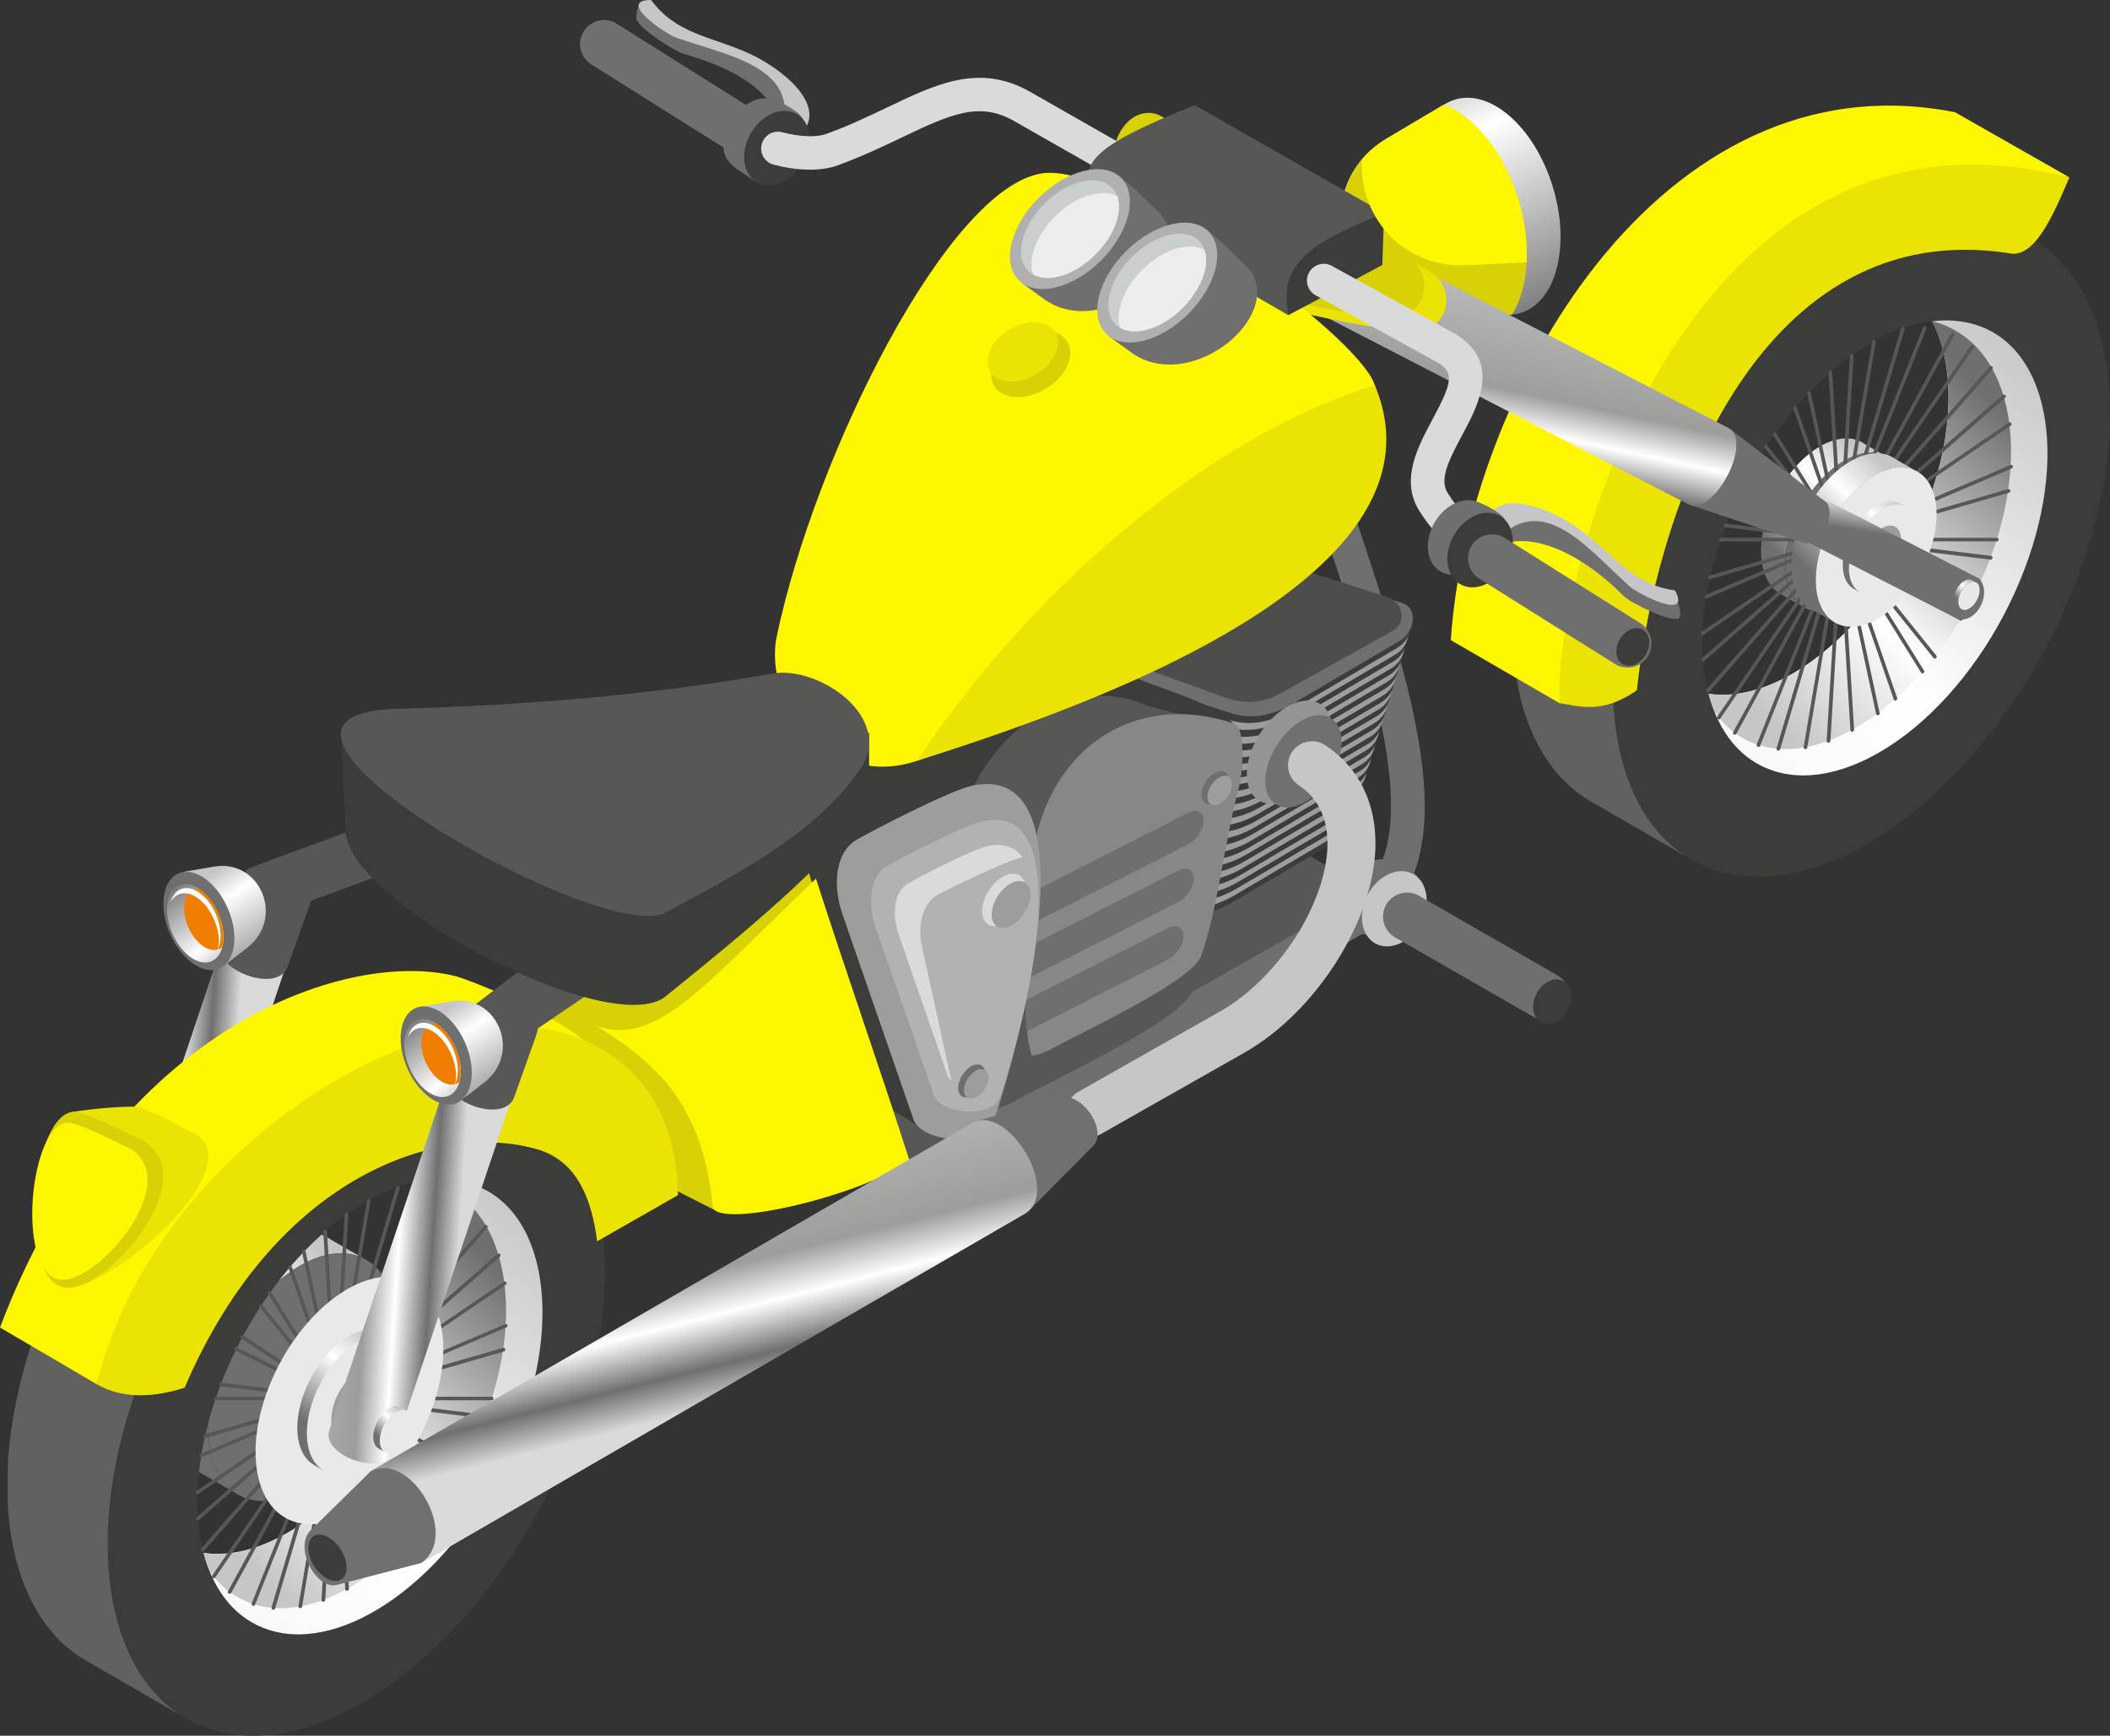 <svg width="1293.33" height="1063.98" viewBox="0 0 1293.33 1063.98" xmlns="http://www.w3.org/2000/svg" xmlns:xlink="http://www.w3.org/1999/xlink" overflow="hidden"><rect x="0" y="0" width="1293.33" height="1063.98" fill="#333333" stroke="none"/><defs><linearGradient x1="0.764" y1="1.096" x2="0.191" y2="-0.078" gradientUnits="objectBoundingBox" id="linear-gradient"><stop offset="0" stop-color="#706F6F"/><stop offset="0.67" stop-color="#FFFFFF"/><stop offset="0.87" stop-color="#C6C6C6"/><stop offset="1" stop-color="#C6C6C6"/></linearGradient><linearGradient x1="1.216" y1="0.605" x2="-0.308" y2="0.382" gradientUnits="objectBoundingBox" id="linear-gradient-2"><stop offset="0" stop-color="#DADADA"/><stop offset="0.38" stop-color="#DADADA"/><stop offset="0.46" stop-color="#706F6F"/><stop offset="0.56" stop-color="#FFFFFF"/><stop offset="0.65" stop-color="#9D9D9C"/><stop offset="1" stop-color="#C6C6C6"/></linearGradient><linearGradient x1="0.3" y1="0.981" x2="0.868" y2="-0.082" gradientUnits="objectBoundingBox" id="linear-gradient-3"><stop offset="0" stop-color="#706F6F"/><stop offset="0.27" stop-color="#706F6F"/><stop offset="0.6" stop-color="#FFFFFF"/><stop offset="0.8" stop-color="#C6C6C6"/><stop offset="1" stop-color="#C6C6C6"/></linearGradient><linearGradient x1="-0.066" y1="1.077" x2="0.865" y2="-0.194" xlink:href="#linear-gradient-3" id="linear-gradient-4"></linearGradient><linearGradient x1="1.543" y1="-1.066" x2="-1.258" y2="3.408" gradientUnits="objectBoundingBox" id="linear-gradient-5"><stop offset="0" stop-color="#706F6F"/><stop offset="0.4" stop-color="#FFFFFF"/><stop offset="1" stop-color="#C6C6C6"/></linearGradient><linearGradient x1="1.112" y1="-0.264" x2="0.097" y2="1.274" xlink:href="#linear-gradient-3" id="linear-gradient-6"></linearGradient><linearGradient x1="-0.067" y1="1.077" x2="0.865" y2="-0.194" xlink:href="#linear-gradient-3" id="linear-gradient-7"></linearGradient><linearGradient x1="-0.072" y1="1.069" x2="0.971" y2="-0.309" xlink:href="#linear-gradient-3" id="linear-gradient-8"></linearGradient><linearGradient x1="0.299" y1="0.98" x2="0.867" y2="-0.083" xlink:href="#linear-gradient-3" id="linear-gradient-9"></linearGradient><linearGradient x1="0.299" y1="0.982" x2="0.868" y2="-0.083" xlink:href="#linear-gradient-3" id="linear-gradient-10"></linearGradient><linearGradient x1="-0.067" y1="1.079" x2="0.865" y2="-0.193" xlink:href="#linear-gradient-3" id="linear-gradient-11"></linearGradient><linearGradient x1="1.112" y1="-0.265" x2="0.097" y2="1.274" xlink:href="#linear-gradient-3" id="linear-gradient-13"></linearGradient><linearGradient x1="-0.028" y1="1.064" x2="0.836" y2="-0.158" xlink:href="#linear-gradient-3" id="linear-gradient-15"></linearGradient><linearGradient x1="0.314" y1="1.147" x2="0.694" y2="-0.095" gradientUnits="objectBoundingBox" id="linear-gradient-16"><stop offset="0" stop-color="#706F6F"/><stop offset="0.46" stop-color="#706F6F"/><stop offset="0.56" stop-color="#FFFFFF"/><stop offset="0.65" stop-color="#9D9D9C"/><stop offset="1" stop-color="#C6C6C6"/></linearGradient><linearGradient x1="0.215" y1="1.424" x2="0.647" y2="0.105" xlink:href="#linear-gradient-16" id="linear-gradient-17"></linearGradient><linearGradient x1="-0.015" y1="1.024" x2="0.859" y2="-0.185" xlink:href="#linear-gradient-3" id="linear-gradient-18"></linearGradient><linearGradient x1="1.216" y1="0.605" x2="-0.307" y2="0.382" xlink:href="#linear-gradient-2" id="linear-gradient-19"></linearGradient><linearGradient x1="-0.029" y1="1.022" x2="0.857" y2="-0.186" xlink:href="#linear-gradient-3" id="linear-gradient-20"></linearGradient><linearGradient x1="0.683" y1="0.978" x2="0.33" y2="0.049" xlink:href="#linear-gradient-2" id="linear-gradient-21"></linearGradient><linearGradient x1="0.975" y1="1.071" x2="0.288" y2="-0.073" xlink:href="#linear-gradient" id="linear-gradient-22"></linearGradient><linearGradient x1="0.193" y1="-0.019" x2="0.805" y2="1.02" gradientUnits="objectBoundingBox" id="linear-gradient-23"><stop offset="0" stop-color="#706F6F"/><stop offset="0.76" stop-color="#FFFFFF"/><stop offset="1" stop-color="#C6C6C6"/></linearGradient><linearGradient x1="0.974" y1="1.072" x2="0.286" y2="-0.071" xlink:href="#linear-gradient" id="linear-gradient-24"></linearGradient><linearGradient x1="0.195" y1="-0.02" x2="0.806" y2="1.019" xlink:href="#linear-gradient-23" id="linear-gradient-25"></linearGradient></defs><g id="Grupo_164" transform="translate(-457.854 -1153)"><g id="moto-blue" transform="translate(275.464 935.55)"><path d="M506.039 260.1 657.093 346.153 373.758 512.075 219.99 424.285Z" id="Trazado_7" fill="#575756" fill-rule="evenodd" transform="translate(370.421 420.172)"/><path d="M409.554 262.6C427.242 317.835 335.329 475.292 325.562 514.683 294.743 499.165 285.628 494.825 273.691 483.864 221.929 436.334 266.312 429.389 212.379 402.043 251.012 382.076 371.031 282.458 409.554 262.6Z" id="Trazado_8" fill="#D8D105" fill-rule="evenodd" transform="translate(295.45 444.801)"/><path d="M286.1 248.235C234.229 279.488 258.971 360.875 323.321 357.728L358.806 355.992C361.018 356.103 363.235 355.994 365.425 355.667L365.425 355.667C366.51 355.45 367.487 355.233 368.572 354.907 390.492 348.07 399.282 313.345 388.105 277.207 376.928 241.069 350.124 217.307 328.095 224.143 325.921 224.814 323.842 225.762 321.91 226.964L321.91 226.964Z" id="Trazado_9" fill="url(#linear-gradient)" fill-rule="evenodd" transform="translate(745.974 54.4)"/><path d="M286.1 244.215C234.229 275.468 258.971 356.855 323.321 353.708L358.806 351.972C360.251 352.08 361.702 352.08 363.147 351.972 373.456 335.695 375.518 308.672 366.947 280.894 357.94 251.92 339.818 230.108 321.262 223.38Z" id="Trazado_10" fill="#D8D105" fill-rule="evenodd" transform="translate(745.974 58.42)"/><g id="Grupo_74" transform="translate(244.957 652.322)"><path d="M188.529 521.753C183.971 536.945 222.603 550.835 227.92 534.015L311.369 285.3C315.71 272.278 276.21 260.016 271.977 273.038Z" id="Trazado_11" fill="url(#linear-gradient-2)" fill-rule="evenodd" transform="translate(-188.156 -159.465)"/><path d="M200.04 354.273C184.088 359.482 222.72 379.991 235.525 375.216L380.177 321.716C398.733 314.879 459.828 290.463 449.41 267.132 432.482 228.932 392.01 319.545 397.865 281.132Z" id="Trazado_12" fill="#575756" fill-rule="evenodd" transform="translate(-108.513 -257.524)"/><path d="M195.276 314.323C189.959 330.275 230.435 346.123 236.62 328.43L249.968 290.884C260.277 262.019 213.94 262.884 210.576 271.784Z" id="Trazado_13" fill="#575756" fill-rule="evenodd" transform="translate(-122.74 -171.021)"/></g><g id="Grupo_75" transform="translate(766.914 452.014)"><path d="M246.617 712.135C242.898 712.138 239.462 710.151 237.61 706.926 234.789 702.028 236.473 695.77 241.371 692.949 241.371 692.948 241.372 692.948 241.372 692.948L241.41 692.926 476.456 559.126C529.519 528.852 496.313 428.8 464.192 332 454.86 303.895 446.07 277.417 439.233 252.132 437.785 246.604 441.093 240.95 446.62 239.502 452.076 238.074 457.671 241.278 459.2 246.706 465.928 271.448 474.609 297.706 483.833 325.489 518.558 430.207 554.477 538.398 486.763 577.03L251.717 710.83C250.151 711.679 248.399 712.127 246.617 712.135Z" id="Trazado_14" fill="#706F6F" transform="translate(-236.255 -239.066)"/></g><g id="Grupo_91" transform="translate(812.168 559.986)"><g id="Grupo_76" transform="matrix(1 0 0 1 0 117.414)"><path d="M249.266 304.876 319.042 266.9C331.63 260.064 343.892 258.436 355.395 262.234L433.2 287.3C437.649 288.711 440.145 292.726 439.711 297.935 439.156 303.301 436.044 308.068 431.355 310.735L366.028 349.15C353.006 356.75 340.092 358.699 328.047 354.793L246.985 328.641C242.427 327.23 240.04 323.107 240.474 317.789 241.07 312.288 244.367 307.446 249.266 304.876Z" id="Trazado_15" fill="#3C3C3B" fill-rule="evenodd" transform="translate(-240.425 -255.994)"/><path d="M249.375 304.486 319.151 266.505C331.739 259.669 344.001 258.041 355.504 261.839L433.31 286.906C437.759 288.317 440.255 292.332 439.821 297.541 439.266 302.907 436.154 307.674 431.465 310.341L366.138 348.756C353.116 356.356 340.202 358.305 328.157 354.399L247.1 328.251C242.542 326.84 240.155 322.717 240.589 317.399 241.213 311.911 244.499 307.081 249.375 304.486Z" id="Trazado_16" fill="#9D9D9C" fill-rule="evenodd" transform="translate(-239.342 -259.836)"/></g><g id="Grupo_77" transform="translate(2.496 109.058)"><path d="M249.5 304.106 319.276 266.126C331.864 259.289 344.126 257.662 355.629 261.46L433.435 286.527C437.884 287.938 440.38 291.953 439.946 297.162 439.391 302.528 436.279 307.295 431.59 309.962L366.263 348.377C353.241 355.977 340.328 357.927 328.283 354.02L247.221 327.867C242.663 326.456 240.276 322.333 240.71 317.015 241.321 311.522 244.613 306.688 249.5 304.106Z" id="Trazado_17" fill="#3C3C3B" fill-rule="evenodd" transform="translate(-240.655 -255.223)"/><path d="M249.606 303.716 319.382 265.735C331.97 258.899 344.232 257.271 355.735 261.069L433.541 286.136C437.99 287.547 440.486 291.562 440.052 296.771 439.498 302.137 436.386 306.904 431.697 309.571L366.37 347.986C353.348 355.586 340.435 357.535 328.389 353.629L247.327 327.477C242.769 326.066 240.382 321.943 240.816 316.625 241.485 311.153 244.76 306.344 249.606 303.716Z" id="Trazado_18" fill="#9D9D9C" fill-rule="evenodd" transform="translate(-239.572 -259.066)"/></g><g id="Grupo_78" transform="translate(5.1 100.703)"><path d="M249.736 303.326 319.512 265.345C332.1 258.508 344.362 256.881 355.865 260.679L433.671 285.746C438.12 287.157 440.616 291.172 440.182 296.381 439.627 301.747 436.515 306.514 431.826 309.181L366.5 347.6C353.478 355.2 340.565 357.15 328.52 353.243L247.458 327.091C242.9 325.68 240.513 321.557 240.947 316.239 241.572 310.75 244.859 305.921 249.736 303.326Z" id="Trazado_19" fill="#3C3C3B" fill-rule="evenodd" transform="translate(-240.895 -254.552)"/><path d="M249.845 302.946 319.621 264.966C332.209 258.129 344.471 256.502 355.974 260.3L433.78 285.367C438.229 286.778 440.725 290.793 440.291 296.002 439.736 301.368 436.624 306.135 431.935 308.802L366.608 347.217C353.586 354.817 340.673 356.767 328.628 352.86L247.566 326.708C243.008 325.297 240.621 321.174 241.055 315.856 241.622 310.346 244.927 305.493 249.845 302.946Z" id="Trazado_20" fill="#9D9D9C" fill-rule="evenodd" transform="translate(-239.812 -258.296)"/></g><g id="Grupo_79" transform="translate(7.596 92.239)"><path d="M249.966 302.556 319.742 264.575C332.33 257.738 344.592 256.111 356.095 259.909L433.895 284.976C438.344 286.387 440.84 290.402 440.406 295.611 439.852 300.977 436.74 305.744 432.051 308.411L366.724 346.826C353.702 354.426 340.789 356.376 328.743 352.469L247.681 326.317C243.123 324.906 240.736 320.783 241.17 315.465 241.84 309.992 245.118 305.182 249.966 302.556Z" id="Trazado_21" fill="#3C3C3B" fill-rule="evenodd" transform="translate(-241.126 -253.674)"/><path d="M250.075 302.166 319.851 264.185C332.439 257.348 344.701 255.721 356.204 259.519L434.01 284.586C438.459 285.997 440.955 290.012 440.521 295.221 439.966 300.587 436.854 305.354 432.165 308.021L366.839 346.44C353.817 354.04 340.903 355.99 328.858 352.083L247.8 325.931C243.242 324.52 240.855 320.396 241.289 315.079 241.956 309.607 245.23 304.796 250.075 302.166Z" id="Trazado_22" fill="#9D9D9C" fill-rule="evenodd" transform="translate(-240.042 -257.515)"/></g><g id="Grupo_80" transform="translate(10.201 83.883)"><path d="M250.205 301.786 319.981 263.8C332.569 256.964 344.831 255.336 356.334 259.134L434.14 284.201C438.589 285.612 441.085 289.627 440.651 294.836 440.097 300.202 436.985 304.969 432.296 307.636L366.969 346.051C353.947 353.651 341.034 355.6 328.988 351.694L247.926 325.542C243.368 324.131 240.981 320.008 241.415 314.69 241.984 309.183 245.288 304.332 250.205 301.786Z" id="Trazado_23" fill="#3C3C3B" fill-rule="evenodd" transform="translate(-241.365 -252.903)"/><path d="M250.315 301.4 320.091 263.419C332.679 256.582 344.941 254.955 356.444 258.753L434.25 283.82C438.699 285.231 441.195 289.246 440.761 294.455 440.206 299.821 437.094 304.588 432.405 307.255L367.079 345.67C354.057 353.27 341.144 355.22 329.098 351.313L248.036 325.161C243.478 323.75 241.091 319.626 241.525 314.309 242.151 308.821 245.439 303.994 250.315 301.4Z" id="Trazado_24" fill="#9D9D9C" fill-rule="evenodd" transform="translate(-240.282 -256.745)"/></g><g id="Grupo_81" transform="translate(12.697 75.527)"><path d="M250.436 301.006 320.212 263.025C332.8 256.188 345.062 254.561 356.565 258.359L434.371 283.426C438.82 284.837 441.316 288.852 440.882 294.061 440.327 299.427 437.215 304.194 432.526 306.861L367.2 345.281C354.178 352.881 341.265 354.831 329.219 350.924L248.157 324.771C243.599 323.36 241.212 319.237 241.646 313.919 242.314 308.446 245.589 303.635 250.436 301.006Z" id="Trazado_25" fill="#3C3C3B" fill-rule="evenodd" transform="translate(-241.595 -252.232)"/><path d="M250.546 300.626 320.322 262.645C332.91 255.809 345.172 254.181 356.675 257.979L434.481 283.046C438.93 284.457 441.426 288.472 440.992 293.681 440.437 299.047 437.325 303.814 432.636 306.481L367.309 344.9C354.287 352.5 341.374 354.449 329.329 350.543L248.267 324.391C243.709 322.98 241.322 318.857 241.756 313.539 242.395 308.055 245.678 303.231 250.546 300.626Z" id="Trazado_26" fill="#9D9D9C" fill-rule="evenodd" transform="translate(-240.512 -255.976)"/></g><g id="Grupo_82" transform="translate(15.301 67.063)"><path d="M250.676 300.236 320.452 262.255C333.04 255.419 345.302 253.791 356.805 257.589L434.611 282.656C439.06 284.067 441.556 288.082 441.122 293.291 440.567 298.657 437.455 303.424 432.766 306.091L367.439 344.51C354.417 352.11 341.504 354.059 329.458 350.153L248.4 324C243.842 322.589 241.455 318.466 241.889 313.148 242.514 307.66 245.8 302.831 250.676 300.236Z" id="Trazado_27" fill="#3C3C3B" fill-rule="evenodd" transform="translate(-241.836 -251.353)"/><path d="M250.786 299.846 320.562 261.865C333.15 255.028 345.412 253.401 356.915 257.199L434.721 282.266C439.17 283.677 441.666 287.692 441.232 292.901 440.677 298.267 437.565 303.034 432.876 305.701L367.549 344.12C354.527 351.72 341.613 353.67 329.568 349.763L248.506 323.61C243.948 322.199 241.561 318.076 241.995 312.758 242.62 307.269 245.908 302.44 250.786 299.846Z" id="Trazado_28" fill="#9D9D9C" fill-rule="evenodd" transform="translate(-240.752 -255.195)"/></g><g id="Grupo_83" transform="translate(17.797 58.707)"><path d="M250.9 299.466 320.676 261.485C333.264 254.649 345.526 253.021 357.029 256.819L434.835 281.886C439.284 283.297 441.78 287.312 441.346 292.521 440.791 297.887 437.679 302.654 432.99 305.321L367.669 343.74C354.647 351.34 341.734 353.289 329.689 349.383L248.627 323.231C244.069 321.82 241.682 317.697 242.116 312.379 242.724 306.885 246.014 302.049 250.9 299.466Z" id="Trazado_29" fill="#3C3C3B" fill-rule="evenodd" transform="translate(-242.065 -250.583)"/><path d="M251.016 299.076 320.792 261.1C333.38 254.263 345.642 252.636 357.145 256.434L434.95 281.5C439.399 282.911 441.895 286.926 441.461 292.135 440.907 297.501 437.795 302.268 433.106 304.935L367.779 343.35C354.757 350.95 341.844 352.9 329.798 348.993L248.736 322.841C244.178 321.43 241.791 317.307 242.225 311.989 242.893 306.516 246.169 301.704 251.016 299.076Z" id="Trazado_30" fill="#9D9D9C" fill-rule="evenodd" transform="translate(-240.982 -254.425)"/></g><g id="Grupo_84" transform="translate(20.401 50.351)"><path d="M251.146 298.686 320.922 260.706C333.51 253.869 345.772 252.242 357.275 256.04L435.081 281.107C439.53 282.518 442.026 286.533 441.592 291.742 441.037 297.108 437.925 301.875 433.236 304.542L367.909 342.96C354.887 350.56 341.973 352.51 329.928 348.603L248.866 322.45C244.308 321.039 241.921 316.916 242.355 311.598 242.98 306.109 246.268 301.28 251.146 298.686Z" id="Trazado_31" fill="#3C3C3B" fill-rule="evenodd" transform="translate(-242.305 -249.912)"/><path d="M251.256 298.306 321.032 260.325C333.62 253.488 345.882 251.861 357.385 255.659L435.191 280.726C439.64 282.137 442.136 286.152 441.702 291.361 441.147 296.727 438.035 301.494 433.346 304.161L368.019 342.58C354.997 350.18 342.084 352.13 330.038 348.223L248.976 322.071C244.418 320.66 242.031 316.537 242.465 311.219 243.06 305.719 246.357 300.876 251.256 298.306Z" id="Trazado_32" fill="#9D9D9C" fill-rule="evenodd" transform="translate(-241.222 -253.655)"/></g><g id="Grupo_85" transform="translate(22.897 41.996)"><path d="M251.375 297.916 321.151 259.935C333.739 253.098 346.001 251.471 357.504 255.269L435.31 280.336C439.759 281.747 442.255 285.762 441.821 290.971 441.267 296.337 438.155 301.104 433.466 303.771L368.139 342.19C355.117 349.79 342.204 351.74 330.158 347.833L249.1 321.681C244.542 320.27 242.155 316.146 242.589 310.829 243.256 305.357 246.53 300.545 251.375 297.916Z" id="Trazado_33" fill="#3C3C3B" fill-rule="evenodd" transform="translate(-242.536 -249.142)"/><path d="M251.486 297.536 321.262 259.555C333.85 252.719 346.112 251.091 357.615 254.889L435.421 279.956C439.87 281.367 442.366 285.382 441.932 290.591 441.377 295.957 438.265 300.724 433.576 303.391L368.249 341.806C355.227 349.406 342.314 351.355 330.268 347.449L249.207 321.3C244.649 319.889 242.262 315.766 242.696 310.448 243.306 304.954 246.598 300.118 251.486 297.536Z" id="Trazado_34" fill="#9D9D9C" fill-rule="evenodd" transform="translate(-241.452 -252.885)"/></g><g id="Grupo_86" transform="translate(25.501 33.531)"><path d="M251.615 297.146 321.391 259.165C333.979 252.328 346.241 250.701 357.744 254.499L435.55 279.566C439.999 280.977 442.495 284.992 442.061 290.201 441.505 295.567 438.391 300.335 433.7 303L368.379 341.42C355.357 349.02 342.444 350.97 330.399 347.063L249.337 320.911C244.779 319.5 242.392 315.376 242.826 310.059 243.392 304.548 246.696 299.694 251.615 297.146Z" id="Trazado_35" fill="#3C3C3B" fill-rule="evenodd" transform="translate(-242.776 -248.263)"/><path d="M251.726 296.756 321.5 258.775C334.088 251.938 346.35 250.311 357.853 254.109L435.659 279.176C440.108 280.587 442.604 284.602 442.17 289.811 441.616 295.177 438.504 299.944 433.815 302.611L368.488 341.026C355.466 348.626 342.553 350.576 330.507 346.669L249.445 320.516C244.887 319.105 242.5 314.982 242.934 309.664 243.561 304.176 246.849 299.349 251.726 296.756Z" id="Trazado_36" fill="#9D9D9C" fill-rule="evenodd" transform="translate(-241.692 -252.105)"/></g><g id="Grupo_87" transform="translate(27.997 25.176)"><path d="M251.845 296.366 321.621 258.385C334.209 251.548 346.471 249.921 357.974 253.719L435.78 278.786C440.229 280.197 442.725 284.212 442.291 289.421 441.737 294.787 438.625 299.554 433.936 302.221L368.609 340.64C355.587 348.24 342.674 350.189 330.628 346.283L249.566 320.131C245.008 318.72 242.621 314.597 243.055 309.279 243.723 303.806 246.998 298.995 251.845 296.366Z" id="Trazado_37" fill="#3C3C3B" fill-rule="evenodd" transform="translate(-243.006 -247.592)"/><path d="M251.955 295.986 321.731 258.006C334.319 251.169 346.581 249.542 358.084 253.34L435.89 278.407C440.339 279.818 442.835 283.833 442.401 289.042 441.846 294.408 438.734 299.175 434.045 301.842L368.719 340.26C355.697 347.86 342.783 349.81 330.738 345.903L249.677 319.75C245.119 318.339 242.732 314.216 243.166 308.898 243.834 303.426 247.109 298.615 251.955 295.986Z" id="Trazado_38" fill="#9D9D9C" fill-rule="evenodd" transform="translate(-241.922 -251.335)"/></g><g id="Grupo_88" transform="translate(30.602 16.82)"><path d="M252.085 295.6 321.861 257.619C334.449 250.782 346.711 249.155 358.214 252.953L436.02 278.02C440.469 279.431 442.965 283.446 442.531 288.655 441.977 294.021 438.865 298.788 434.176 301.455L368.849 339.87C355.827 347.47 342.914 349.419 330.868 345.513L249.807 319.36C245.249 317.949 242.862 313.826 243.296 308.508 243.922 303.021 247.209 298.193 252.085 295.6Z" id="Trazado_39" fill="#3C3C3B" fill-rule="evenodd" transform="translate(-243.246 -246.822)"/><path d="M252.2 295.216 321.976 257.235C334.564 250.399 346.826 248.771 358.329 252.569L436.135 277.636C440.584 279.047 443.08 283.062 442.646 288.271 442.091 293.637 438.979 298.404 434.29 301.071L368.959 339.49C355.937 347.09 343.023 349.04 330.978 345.133L249.917 318.98C245.359 317.569 242.972 313.446 243.406 308.128 243.973 302.617 247.279 297.762 252.2 295.216Z" id="Trazado_40" fill="#9D9D9C" fill-rule="evenodd" transform="translate(-242.162 -250.565)"/></g><g id="Grupo_89" transform="translate(33.097 8.356)"><path d="M252.316 294.826 322.092 256.845C334.68 250.009 346.942 248.381 358.445 252.179L436.251 277.246C440.7 278.657 443.196 282.672 442.762 287.881 442.207 293.247 439.095 298.014 434.406 300.681L369.079 339.1C356.057 346.7 343.144 348.65 331.098 344.743L250.036 318.59C245.478 317.179 243.091 313.056 243.525 307.738 244.165 302.254 247.448 297.431 252.316 294.826Z" id="Trazado_41" fill="#3C3C3B" fill-rule="evenodd" transform="translate(-243.475 -245.943)"/><path d="M252.425 294.436 322.201 256.456C334.789 249.619 347.051 247.992 358.554 251.79L436.36 276.857C440.809 278.268 443.305 282.283 442.871 287.492 442.316 292.858 439.204 297.625 434.515 300.292L369.189 338.71C356.167 346.31 343.254 348.259 331.209 344.353L250.147 318.2C245.589 316.789 243.202 312.666 243.636 307.348 244.304 301.876 247.579 297.065 252.425 294.436Z" id="Trazado_42" fill="#9D9D9C" fill-rule="evenodd" transform="translate(-242.392 -249.785)"/></g><g id="Grupo_90" transform="translate(35.702 0)"><path d="M252.555 294.046 322.331 256.065C334.919 249.228 347.181 247.601 358.684 251.399L436.49 276.466C440.939 277.877 443.435 281.892 443.001 287.101 442.446 292.467 439.334 297.234 434.645 299.901L369.319 338.32C356.297 345.92 343.384 347.869 331.338 343.963L250.276 317.811C245.718 316.4 243.331 312.277 243.765 306.959 244.39 301.47 247.677 296.64 252.555 294.046Z" id="Trazado_43" fill="#3C3C3B" fill-rule="evenodd" transform="translate(-243.715 -245.272)"/><path d="M252.666 293.666 322.442 255.685C335.03 248.848 347.292 247.221 358.795 251.019L436.595 276.086C441.044 277.497 443.54 281.512 443.106 286.721 442.551 292.087 439.439 296.854 434.75 299.521L369.429 337.94C356.407 345.54 343.494 347.49 331.449 343.583L250.387 317.43C245.829 316.019 243.442 311.896 243.876 306.578 244.501 301.089 247.789 296.26 252.666 293.666Z" id="Trazado_44" fill="#706F6F" fill-rule="evenodd" transform="translate(-242.632 -249.015)"/></g></g><g id="Grupo_115" transform="translate(1071.68 282.2)"><g id="Grupo_92" transform="translate(186.531 203.985)"><path d="M290.979 244.05 321.038 261.521 321.038 280.621C308.238 273.242 295.538 265.754 282.732 258.375 279.259 253.708 283.708 244.593 290.979 244.05Z" id="Trazado_45" fill="url(#linear-gradient-3)" fill-rule="evenodd" transform="translate(-281.529 -224.132)"/><path d="M281.86 312.05 281.86 310.531C281.969 301.741 284.247 291.758 288.805 281.666 300.742 255.188 323.856 237.934 340.459 243.143 341.207 243.366 341.933 243.657 342.629 244.011L342.629 244.011C343.677 244.459 344.662 245.043 345.559 245.747L358.359 253.126C357.373 252.663 356.358 252.264 355.32 251.932 338.72 246.723 315.603 263.977 303.666 290.455 292.923 314.329 294.985 337.443 307.681 345.581L293.357 337.334 293.357 337.334C286.092 332.885 282.077 323.661 281.86 312.05Z" id="Trazado_46" fill="url(#linear-gradient-4)" fill-rule="evenodd" transform="translate(-278.271 -242.215)"/><path d="M298.739 339.762C315.339 344.971 338.456 327.717 350.393 301.239 362.33 274.761 358.423 249.151 341.82 243.939 325.217 238.727 302.103 255.984 290.166 282.462 278.229 308.835 282.136 334.553 298.739 339.762Z" id="Trazado_47" fill="#706F6F" fill-rule="evenodd" transform="translate(-264.656 -234.333)"/></g><path d="M403.75 623.841C458.333 603.441 515.413 545.709 549.704 469.423 598.645 360.581 582.91 254.995 514.545 233.723 481.122 223.305 441.405 234.917 403.75 262.154L403.75 325.2C424.911 306.1 447.808 293.839 469.185 291.234 484.485 320.425 482.641 367.634 460.938 415.919 446.614 447.819 425.996 474.735 403.75 493.182ZM337.121 628.073C357.631 634.473 380.421 632.522 403.75 623.841L403.75 493.188C379.985 512.83 354.375 523.03 332.129 519.666 323.99 488.522 328.765 446.309 348.081 403.445 362.297 371.867 382.047 344.955 403.75 325.313L403.75 262.265C364.25 290.805 327.029 336.707 301.962 392.376 253.021 501.218 268.756 606.8 337.121 628.073Z" id="Trazado_48" fill="#3C3C3B" fill-rule="evenodd" transform="translate(-174.13 -159.141)"/><path d="M395.338 492.72C423.118 472.97 449.271 440.849 466.85 401.783 500.816 326.256 489.964 252.899 442.434 238.141 433.852 235.594 424.829 234.891 415.956 236.079 431.256 265.27 429.412 312.479 407.709 360.764 404.043 368.916 399.913 376.85 395.338 384.529ZM415.956 236.079 395.338 238.679C362.241 242.806 369.113 241.939 415.956 236.079ZM319.268 511.819C342.168 518.981 369.402 511.168 395.338 492.719L395.338 384.529C364.194 437.051 316.664 470.148 278.9 464.4 285.086 488.162 298.759 505.416 319.268 511.819Z" id="Trazado_49" fill="url(#linear-gradient-5)" fill-rule="evenodd" transform="translate(-120.901 -103.872)"/><path d="M309.719 495.486C353.668 509.159 414.871 463.474 446.341 393.586 477.811 323.593 468.041 249.26 415.957 235.586 435.164 273.786 424.204 323.486 407.71 360.271 378.085 426.14 322.09 470.523 278.9 464.012 279.812 467.597 280.973 471.114 282.373 474.538 289.1 484.635 298.216 491.9 309.719 495.486Z" id="Trazado_50" fill="url(#linear-gradient-6)" fill-rule="evenodd" transform="translate(-120.901 -103.492)"/><path d="M588.949 275.016 588.949 275.016 588.515 274.799ZM267.85 522.65 267.85 498.776C269.586 464.919 278.81 427.155 295.956 389.066 344.9 280.224 440.174 209.146 508.539 230.416 511.643 231.394 514.686 232.554 517.654 233.889L517.763 233.889C522.038 235.832 526.109 238.195 529.917 240.942L582.548 271.218C578.578 269.166 574.439 267.46 570.177 266.118 501.812 244.849 406.535 315.818 357.594 424.769 313.428 522.869 321.894 618.253 373.98 651.785L315.164 617.819 315.164 617.819C286.515 601.107 270.238 566.273 267.85 522.65Z" id="Trazado_51" fill="#616160" fill-rule="evenodd" transform="translate(-229.761 -191.533)"/><g id="Grupo_103" transform="translate(153.15 135.721)"><g id="Grupo_93" transform="translate(46.462 0)"><path d="M283.877 495.562 283.552 495.562C282.956 495.378 282.618 494.75 282.792 494.151L359.079 236.751C359.21 236.178 359.78 235.82 360.353 235.951 360.4 235.961 360.445 235.975 360.49 235.992 361.086 236.176 361.424 236.804 361.25 237.403L284.962 494.8C284.818 495.273 284.371 495.587 283.877 495.562Z" id="Trazado_52" fill="#575756" transform="translate(-282.735 -235.924)"/></g><g id="Grupo_94" transform="translate(77.216 16.453)"><path d="M286.668 475.85 286.668 475.85C286.086 475.871 285.596 475.417 285.574 474.835 285.572 474.775 285.575 474.715 285.583 474.656L299.8 238.525C299.8 237.874 300.451 237.548 300.993 237.44 301.609 237.455 302.096 237.966 302.081 238.581 302.081 238.582 302.081 238.582 302.081 238.582L302.081 238.634 287.861 474.765C287.645 475.307 287.21 475.85 286.668 475.85Z" id="Trazado_53" fill="#575756" transform="translate(-285.569 -237.44)"/></g><g id="Grupo_95" transform="translate(65.272 39.221)"><path d="M327.787 438.252C327.259 438.274 326.796 437.904 326.702 437.384L284.489 240.861C284.345 240.299 284.684 239.727 285.245 239.583 285.246 239.583 285.246 239.583 285.246 239.583 285.283 239.574 285.32 239.566 285.357 239.561 285.952 239.438 286.534 239.821 286.656 240.416 286.657 240.417 286.657 240.418 286.657 240.419 286.657 240.419 286.657 240.426 286.657 240.429L328.872 436.95C329.017 437.51 328.681 438.081 328.122 438.227 328.083 438.237 328.044 438.244 328.004 438.25Z" id="Trazado_54" fill="#575756" transform="translate(-284.468 -239.538)"/></g><g id="Grupo_96" transform="translate(44.274 64.586)"><path d="M374.3 389.615C373.909 389.59 373.55 389.391 373.323 389.072L282.712 243.552C282.378 243.066 282.5 242.402 282.985 242.067L283.037 242.033C283.553 241.74 284.207 241.88 284.557 242.359L375.168 387.879C375.503 388.364 375.381 389.028 374.897 389.363L374.843 389.398C374.694 389.534 374.501 389.611 374.3 389.615Z" id="Trazado_55" fill="#575756" transform="translate(-282.533 -241.876)"/></g><g id="Grupo_97" transform="translate(27.455 91.471)"><path d="M413.014 332.868C412.783 332.846 412.561 332.771 412.363 332.651L281.492 246.381C280.966 246.077 280.785 245.405 281.089 244.878 281.393 244.352 282.065 244.172 282.592 244.476 282.595 244.477 282.598 244.479 282.601 244.481 282.63 244.498 282.658 244.516 282.686 244.536L413.557 330.806C414.065 331.126 414.217 331.796 413.898 332.304 413.897 332.304 413.897 332.305 413.896 332.306L413.882 332.327C413.756 332.689 413.395 332.915 413.014 332.868Z" id="Trazado_56" fill="#575756" transform="translate(-280.983 -244.353)"/></g><g id="Grupo_98" transform="translate(14.274 120.503)"><path d="M443.21 269.074 443.1 269.074 280.76 249.324C280.145 249.253 279.704 248.697 279.775 248.082 279.775 248.063 279.78 248.043 279.783 248.024 279.79 247.457 280.256 247.003 280.823 247.01 280.823 247.01 280.823 247.01 280.823 247.01 280.911 247.011 280.998 247.024 281.083 247.047L443.423 266.797C444.038 266.868 444.479 267.424 444.408 268.039 444.408 268.058 444.408 268.078 444.4 268.097 444.239 268.634 443.768 269.02 443.21 269.074Z" id="Trazado_57" fill="#575756" transform="translate(-279.768 -247.029)"/></g><g id="Grupo_99" transform="translate(4.575 99.302)"><path d="M280.017 300.258C279.534 300.251 279.104 299.95 278.932 299.498 278.785 298.902 279.113 298.292 279.692 298.087L462.65 245.132C463.244 244.935 463.885 245.256 464.082 245.85 464.28 246.444 463.958 247.085 463.365 247.282 463.358 247.285 463.351 247.287 463.344 247.289L463.301 247.302 280.343 300.258Z" id="Trazado_58" fill="#575756" transform="translate(-278.875 -245.075)"/></g><g id="Grupo_100" transform="matrix(1 0 0 1 0 58.374)"><path d="M279.613 371.814C279.222 371.79 278.863 371.591 278.636 371.272 278.301 370.787 278.423 370.123 278.908 369.788L278.961 369.753 467.346 241.486C467.871 241.18 468.544 241.357 468.85 241.882 469.137 242.373 469.002 243.001 468.54 243.331L280.156 371.6C280.047 371.814 279.83 371.814 279.613 371.814Z" id="Trazado_59" fill="#575756" transform="translate(-278.453 -241.303)"/></g><g id="Grupo_101" transform="translate(3.271 23.881)"><path d="M279.9 438.288C279.238 438.252 278.731 437.687 278.767 437.025 278.78 436.773 278.873 436.531 279.032 436.335L452.548 238.509C452.983 238.043 453.714 238.019 454.179 238.454 454.623 238.869 454.669 239.558 454.284 240.028L280.767 437.854C280.545 438.105 280.234 438.261 279.9 438.288Z" id="Trazado_60" fill="#575756" transform="translate(-278.755 -238.125)"/></g><g id="Grupo_102" transform="translate(19.78 3.495)"><path d="M281.406 482.623C281.219 482.64 281.03 482.602 280.864 482.514 280.328 482.227 280.126 481.561 280.413 481.025 280.413 481.025 280.413 481.025 280.413 481.025L280.43 480.995 413.9 236.833C414.2 236.294 414.88 236.099 415.419 236.399 415.958 236.699 416.153 237.379 415.853 237.918L282.383 482.08C282.191 482.435 281.81 482.647 281.406 482.623Z" id="Trazado_61" fill="#575756" transform="translate(-280.276 -236.246)"/></g></g><g id="Grupo_114" transform="translate(153.491 135.286)"><g id="Grupo_104" transform="translate(62.761 8.295)"><path d="M285.374 487.558 285.157 487.558C284.582 487.474 284.184 486.94 284.268 486.365 284.273 486.329 284.28 486.293 284.289 486.258L326.289 237.539C326.405 236.943 326.982 236.553 327.579 236.669 327.579 236.669 327.579 236.669 327.579 236.669L327.589 236.669C328.164 236.753 328.562 237.287 328.478 237.862 328.473 237.898 328.466 237.934 328.457 237.969L286.457 486.688C286.326 487.184 285.887 487.538 285.374 487.558Z" id="Trazado_62" fill="#575756" transform="translate(-284.268 -236.648)"/></g><g id="Grupo_105" transform="translate(77.974 27.197)"><path d="M300.211 459.763C299.612 459.761 299.128 459.277 299.126 458.678L285.67 239.584C285.628 238.955 286.103 238.411 286.732 238.369 287.361 238.327 287.905 238.802 287.947 239.431 287.947 239.446 287.947 239.461 287.947 239.476L301.4 458.569C301.285 459.174 300.811 459.648 300.206 459.763Z" id="Trazado_63" fill="#575756" transform="translate(-285.67 -238.39)"/></g><g id="Grupo_106" transform="translate(56.419 48.941)"><path d="M346.366 420.925C345.893 420.887 345.478 420.596 345.281 420.165L283.752 241.873C283.559 241.304 283.845 240.684 284.403 240.462 284.963 240.249 285.589 240.53 285.803 241.089L285.812 241.113 347.343 419.3C347.536 419.869 347.25 420.489 346.692 420.711 346.583 420.925 346.474 420.925 346.366 420.925Z" id="Trazado_64" fill="#575756" transform="translate(-283.684 -240.394)"/></g><g id="Grupo_107" transform="translate(38.531 72.723)"><path d="M386.7 373.507C386.355 373.524 386.025 373.36 385.832 373.073L282.3 244.481C281.905 244.014 281.963 243.315 282.43 242.919 282.458 242.896 282.487 242.874 282.517 242.853 282.913 242.481 283.536 242.501 283.908 242.898 283.957 242.95 284 243.008 284.037 243.07L387.564 371.662C387.935 372.059 387.915 372.681 387.518 373.053 387.466 373.102 387.408 373.145 387.347 373.181 387.239 373.507 387.021 373.507 386.7 373.507Z" id="Trazado_65" fill="#575756" transform="translate(-282.036 -242.585)"/></g><g id="Grupo_108" transform="translate(23.416 99.277)"><path d="M421.688 316.953C421.501 316.97 421.313 316.932 421.146 316.845L281.268 247.177C280.703 246.899 280.47 246.215 280.748 245.649 281.021 245.096 281.684 244.859 282.245 245.115L422.123 314.782C422.65 315.088 422.88 315.73 422.665 316.301 422.504 316.698 422.117 316.957 421.688 316.953Z" id="Trazado_66" fill="#575756" transform="translate(-280.642 -245.033)"/></g><g id="Grupo_109" transform="translate(10.802 129.636)"><path d="M449.851 250 280.565 250C279.966 249.998 279.482 249.514 279.48 248.915 279.52 248.333 279.983 247.87 280.565 247.83L449.851 247.83C450.451 247.812 450.951 248.283 450.969 248.883 450.988 249.482 450.516 249.983 449.917 250.001 449.895 250.002 449.873 250.002 449.851 250.001Z" id="Trazado_67" fill="#575756" transform="translate(-279.48 -247.83)"/></g><g id="Grupo_110" transform="translate(2.038 84.953)"><path d="M279.732 325.617C279.295 325.652 278.891 325.383 278.755 324.966 278.54 324.395 278.77 323.753 279.297 323.447L466.163 243.8C466.702 243.565 467.331 243.806 467.574 244.342 467.789 244.913 467.56 245.555 467.032 245.861L280.166 325.508C280.034 325.584 279.884 325.622 279.732 325.617Z" id="Trazado_68" fill="#575756" transform="translate(-278.672 -243.712)"/></g><g id="Grupo_111" transform="matrix(1 0 0 1 0 41.788)"><path d="M279.629 403.436C279.284 403.453 278.954 403.289 278.761 403.002 278.359 402.517 278.407 401.802 278.87 401.374L463.238 240.011C463.717 239.592 464.446 239.64 464.866 240.12 465.285 240.599 465.236 241.328 464.757 241.747L280.388 403.111C280.183 403.308 279.913 403.423 279.629 403.436Z" id="Trazado_69" fill="#575756" transform="translate(-278.484 -239.735)"/></g><g id="Grupo_112" transform="translate(9.643 11.388)"><path d="M280.533 466.52C280.303 466.497 280.08 466.423 279.882 466.303 279.374 465.983 279.222 465.313 279.541 464.805 279.542 464.805 279.542 464.804 279.543 464.803L279.557 464.782 434.843 237.442C435.196 236.948 435.883 236.834 436.378 237.187 436.84 237.517 436.974 238.145 436.688 238.636L281.4 465.977C281.262 466.329 280.91 466.549 280.533 466.52Z" id="Trazado_70" fill="#575756" transform="translate(-279.373 -236.933)"/></g><g id="Grupo_113" transform="translate(33.957 0)"><path d="M282.767 493.678C282.614 493.694 282.46 493.655 282.333 493.569 281.775 493.347 281.489 492.727 281.682 492.158L383.579 236.6C383.762 236.02 384.381 235.699 384.961 235.882 385.541 236.065 385.862 236.684 385.679 237.264 385.668 237.296 385.656 237.329 385.643 237.364L283.743 492.92C283.657 493.384 283.238 493.71 282.767 493.678Z" id="Trazado_71" fill="#575756" transform="translate(-281.614 -235.884)"/></g></g><path d="M573.394 227.466C391.955 191.656 274.215 401.092 264.34 551.066L330.969 589.7C381.863 357.577 568.728 249.6 643.5 267.4Z" id="Trazado_72" fill="#FFF700" fill-rule="evenodd" transform="translate(-264.34 -223.417)"/><path d="M270.624 556.867C281.476 558.278 296.234 564.355 318.045 548.945 330.745 429.686 395.96 258.122 545.82 281.018 561.338 284.818 572.62 259.418 583.15 234.573 346.151 174.022 266.392 482.425 270.624 556.867Z" id="Trazado_73" fill="#EBE304" fill-rule="evenodd" transform="translate(-203.995 -190.591)"/><path d="M283.58 312.89 283.58 311.371C283.689 302.581 285.967 292.598 290.525 282.506 302.462 256.028 325.576 238.774 342.179 243.983 342.927 244.206 343.653 244.497 344.349 244.851L344.349 244.851C345.397 245.299 346.382 245.883 347.279 246.587L360.079 253.966C359.093 253.503 358.078 253.104 357.04 252.772 340.44 247.563 317.323 264.817 305.386 291.295 294.643 315.169 296.705 338.283 309.401 346.421L295.077 338.174 295.077 338.174C287.7 333.725 283.8 324.5 283.58 312.89Z" id="Trazado_74" fill="url(#linear-gradient-7)" fill-rule="evenodd" transform="translate(-74.795 -29.954)"/><path d="M300.406 340.6C317.006 345.809 340.123 328.555 352.06 302.077 363.997 275.599 360.09 249.989 343.487 244.777 326.884 239.565 303.77 256.822 291.833 283.3 280 309.675 283.8 335.393 300.406 340.6Z" id="Trazado_75" fill="#E9E9E9" fill-rule="evenodd" transform="translate(-61.236 -22.073)"/><path d="M326.543 252.694 326.543 250.415C327.628 251.5 327.52 252.152 326.543 252.694ZM325.892 249.655 326.543 249.981ZM326.543 250.415 326.543 252.694C322.743 254.864 306.359 255.841 298.763 272.769 292.686 286.225 289.863 296.969 297.027 301.526L293.012 299.247 293.012 299.247C285.524 294.906 284.222 281.559 290.412 267.994 297.14 253.127 310.162 243.361 319.494 246.294 319.928 246.402 320.362 246.619 320.687 246.728L320.687 246.728C321.287 246.947 321.84 247.279 322.315 247.705 323.83 248.431 325.251 249.341 326.543 250.415Z" id="Trazado_76" fill="url(#linear-gradient-8)" fill-rule="evenodd" transform="translate(-46.246 -3.181)"/><path d="M295.547 300.414C304.879 303.344 317.901 293.577 324.629 278.714 331.357 263.851 329.187 249.414 319.854 246.485 310.521 243.556 297.5 253.321 290.772 268.185 284.044 283.049 286.106 297.484 295.547 300.414Z" id="Trazado_77" fill="#E9E9E9" fill-rule="evenodd" transform="translate(-42.812 -1.31)"/><path d="M292.42 276.265C297.412 277.784 304.357 272.576 307.938 264.654 311.519 256.732 310.325 248.919 305.338 247.4 300.351 245.881 293.401 251.089 289.82 259.011 286.235 267.041 287.32 274.745 292.42 276.265Z" id="Trazado_78" fill="#9D9D9C" fill-rule="evenodd" transform="translate(-34.043 10.252)"/><path d="M297.739 247.8 327.8 265.271 327.8 284.371C315 276.992 302.3 269.504 289.494 262.125 286.019 257.458 290.468 248.343 297.739 247.8Z" id="Trazado_79" fill="url(#linear-gradient-9)" fill-rule="evenodd" transform="translate(-28.402 16.796)"/></g><g id="Grupo_116" transform="translate(946.605 646.86)"><path d="M259.933 318.1C250.058 311.7 250.492 293.359 261.018 277.081 271.544 260.803 288.039 252.881 297.918 259.181 307.793 265.581 307.359 283.923 296.833 300.2 286.411 316.476 269.916 324.506 259.933 318.1Z" id="Trazado_80" fill="#959393" fill-rule="evenodd" transform="translate(-252.814 -257.021)"/><path d="M260.26 312.464C251.36 306.713 251.796 290.327 261.237 275.786 270.678 261.245 285.437 254.086 294.226 259.834 303.126 265.585 302.69 281.971 293.249 296.512 283.916 311.054 269.049 318.216 260.26 312.464Z" id="Trazado_81" fill="#707070" fill-rule="evenodd" transform="translate(-242.507 -248.885)"/></g><path d="M206.141 289.88 252.8 316.9 252.8 346.633C232.941 335.133 213.192 323.628 193.333 312.125 188.019 304.964 194.855 290.748 206.141 289.88Z" id="Trazado_82" fill="url(#linear-gradient-10)" fill-rule="evenodd" transform="translate(89.757 713.553)"/><path d="M313.341 305.261 313.341 305.261 313.233 305.152ZM192.02 397.5 192.02 391.1C192.563 377.97 196.035 363.211 202.655 348.344 221.103 307.216 257.13 280.413 282.955 288.444 284.152 288.763 285.315 289.199 286.428 289.744L286.428 289.744C288.018 290.481 289.543 291.35 290.986 292.344L310.844 303.738C309.337 302.976 307.778 302.324 306.178 301.785 280.351 293.755 244.432 320.558 225.878 361.685 209.167 398.685 212.422 434.716 232.064 447.413L209.818 434.613 209.818 434.613C198.856 428.209 192.671 414.536 192.02 397.5Z" id="Trazado_83" fill="url(#linear-gradient-11)" fill-rule="evenodd" transform="translate(94.871 685.367)"/><path d="M218.192 438.565C244.019 446.595 279.938 419.792 298.492 378.665 316.94 337.537 311.08 297.712 285.253 289.682 259.426 281.652 223.507 308.455 204.953 349.582 186.399 390.709 192.365 430.535 218.192 438.565Z" id="Trazado_84" fill="#706F6F" fill-rule="evenodd" transform="translate(115.904 697.583)"/><path d="M318.783 672.362C373.366 651.962 430.446 594.339 464.737 517.943 513.678 409.101 497.943 303.515 429.578 282.243 396.155 271.826 356.438 283.437 318.778 310.674L318.778 373.722C339.939 354.622 362.836 342.361 384.213 339.756 399.513 368.947 397.669 416.156 375.966 464.441 361.642 496.341 341.024 523.257 318.778 541.704L318.778 672.362ZM252.154 676.594C272.664 682.994 295.454 681.043 318.783 672.362L318.783 541.708C295.127 561.349 269.408 571.55 247.162 568.186 239.023 537.042 243.798 494.829 263.114 451.965 277.33 420.387 297.08 393.475 318.783 373.833L318.783 310.785C279.283 339.325 242.062 385.227 216.995 440.896 167.946 549.847 183.789 655.324 252.154 676.594Z" id="Trazado_85" fill="#3C3C3B" fill-rule="evenodd" transform="translate(60.021 601.06)"/><path d="M310.328 541.24C338.108 521.49 364.26 489.369 381.84 450.303 415.806 374.776 404.954 301.419 357.424 286.661 348.842 284.114 339.819 283.411 330.946 284.599 346.246 313.79 344.402 360.999 322.699 409.284 319.033 417.436 314.903 425.37 310.328 433.049ZM330.838 284.6C284.067 290.46 277.194 291.327 310.22 287.2ZM234.259 560.34C257.159 567.502 284.393 559.689 310.329 541.24L310.329 433.049C279.185 485.571 231.655 518.668 193.891 513.025 200.076 536.682 213.748 553.937 234.258 560.339Z" id="Trazado_86" fill="url(#linear-gradient-5)" fill-rule="evenodd" transform="translate(113.294 656.328)"/><path d="M224.709 543.918C268.658 557.591 329.861 511.906 361.331 442.018 392.801 372.025 383.031 297.692 330.946 284.127 350.153 322.327 339.193 372.027 322.699 408.812 293.074 474.681 237.08 519.064 193.89 512.553 194.802 516.138 195.962 519.655 197.363 523.079 203.756 533.014 213.434 540.389 224.709 543.918Z" id="Trazado_87" fill="url(#linear-gradient-13)" fill-rule="evenodd" transform="translate(113.294 656.906)"/><path d="M504.038 323.535 504.038 323.535 503.604 323.318ZM182.83 571.169 182.83 547.3C184.566 513.443 193.79 475.788 210.936 437.59 259.877 328.748 355.154 257.67 423.519 278.939 426.623 279.918 429.666 281.077 432.634 282.412L432.742 282.412C437.017 284.355 441.088 286.718 444.896 289.465L497.526 319.741C493.556 317.69 489.417 315.983 485.155 314.641 416.79 293.372 321.621 364.341 272.572 473.292 228.406 571.392 236.872 666.776 288.958 700.308L230.142 666.342 230.142 666.342C201.6 649.626 185.326 614.9 182.83 571.169Z" id="Trazado_88" fill="#616160" fill-rule="evenodd" transform="translate(4.335 568.668)"/><g id="Grupo_127" transform="translate(302.335 944.56)"><g id="Grupo_117" transform="translate(46.462 0)"><path d="M198.867 544.083 198.542 544.083C197.946 543.899 197.608 543.271 197.782 542.672L274.069 285.272C274.237 284.669 274.862 284.317 275.465 284.484 276.067 284.652 276.42 285.277 276.252 285.88 276.252 285.894 276.244 285.909 276.239 285.923L199.952 543.323C199.78 543.775 199.35 544.076 198.867 544.083Z" id="Trazado_89" fill="#575756" transform="translate(-197.725 -284.455)"/></g><g id="Grupo_118" transform="translate(77.107 16.334)"><path d="M201.648 524.37 201.648 524.37C201.066 524.392 200.577 523.938 200.555 523.356 200.555 523.356 200.555 523.355 200.555 523.355 200.552 523.296 200.555 523.236 200.563 523.177L214.779 287.046C214.779 286.395 215.43 286.069 215.973 285.961 216.588 285.976 217.075 286.486 217.06 287.101 217.06 287.102 217.06 287.102 217.06 287.103 217.06 287.12 217.06 287.137 217.06 287.154L202.842 523.285C202.791 523.904 202.269 524.378 201.648 524.37Z" id="Trazado_90" fill="#575756" transform="translate(-200.549 -285.96)"/></g><g id="Grupo_119" transform="translate(65.164 39.102)"><path d="M242.767 486.772C242.239 486.794 241.776 486.424 241.682 485.904L199.469 289.381C199.324 288.821 199.66 288.25 200.219 288.104 200.258 288.094 200.297 288.087 200.337 288.081 200.932 287.958 201.514 288.341 201.636 288.936 201.637 288.937 201.637 288.938 201.637 288.939 201.637 288.939 201.637 288.946 201.637 288.949L243.852 485.47C243.997 486.03 243.661 486.601 243.102 486.747 243.063 486.757 243.024 486.764 242.984 486.77Z" id="Trazado_91" fill="#575756" transform="translate(-199.448 -288.058)"/></g><g id="Grupo_120" transform="translate(44.274 64.441)"><path d="M289.294 438.158C288.903 438.134 288.544 437.935 288.317 437.616L197.706 292.1C197.351 291.607 197.463 290.92 197.956 290.565 198.449 290.21 199.137 290.322 199.492 290.815 199.493 290.817 199.495 290.819 199.496 290.821 199.515 290.848 199.534 290.877 199.551 290.906L290.162 436.426C290.497 436.912 290.375 437.577 289.89 437.912 289.873 437.924 289.855 437.935 289.837 437.946 289.688 438.08 289.495 438.155 289.294 438.158Z" id="Trazado_92" fill="#575756" transform="translate(-197.523 -290.393)"/></g><g id="Grupo_121" transform="translate(27.455 91.353)"><path d="M328 381.389C327.77 381.366 327.547 381.292 327.349 381.172L196.482 294.9C195.978 294.595 195.817 293.939 196.122 293.435 196.133 293.416 196.145 293.398 196.157 293.381 196.477 292.873 197.147 292.721 197.655 293.04 197.655 293.041 197.656 293.042 197.657 293.042L197.678 293.056 328.549 379.327C329.053 379.632 329.214 380.288 328.909 380.792 328.898 380.811 328.886 380.829 328.874 380.846 328.727 381.194 328.377 381.411 328 381.389Z" id="Trazado_93" fill="#575756" transform="translate(-195.973 -292.873)"/></g><g id="Grupo_122" transform="translate(14.165 120.401)"><path d="M358.191 317.579 358.083 317.579 195.743 297.829C195.128 297.758 194.687 297.202 194.758 296.587 194.758 296.568 194.763 296.548 194.766 296.529 194.849 295.987 195.303 295.578 195.851 295.552L195.959 295.552 358.3 315.3C358.915 315.371 359.356 315.927 359.285 316.542 359.285 316.561 359.28 316.581 359.277 316.6 359.229 317.161 358.754 317.589 358.191 317.579Z" id="Trazado_94" fill="#575756" transform="translate(-194.749 -295.55)"/></g><g id="Grupo_123" transform="translate(4.575 99.105)"><path d="M195.007 348.849C194.491 348.838 194.046 348.482 193.922 347.981 193.775 347.385 194.103 346.775 194.682 346.57L377.64 293.615C378.243 293.447 378.868 293.8 379.035 294.403 379.198 294.989 378.87 295.599 378.291 295.785L195.333 348.849Z" id="Trazado_95" fill="#575756" transform="translate(-193.865 -293.588)"/></g><g id="Grupo_124" transform="matrix(1 0 0 1 0 58.364)"><path d="M194.6 420.236C194.235 420.206 193.89 420.053 193.623 419.802 193.288 419.316 193.41 418.651 193.895 418.316 193.912 418.304 193.93 418.293 193.948 418.282L382.336 290.016C382.861 289.71 383.534 289.887 383.84 290.412 384.127 290.903 383.992 291.531 383.53 291.861L195.146 420.127C194.983 420.227 194.789 420.265 194.6 420.236Z" id="Trazado_96" fill="#575756" transform="translate(-193.443 -289.833)"/></g><g id="Grupo_125" transform="translate(3.162 23.807)"><path d="M194.879 486.768C194.217 486.732 193.71 486.167 193.746 485.505 193.759 485.253 193.852 485.011 194.011 484.815L367.528 286.99C367.977 286.575 368.655 286.53 369.156 286.881 369.622 287.307 369.67 288.025 369.264 288.509L195.747 486.333C195.554 486.62 195.225 486.785 194.879 486.768Z" id="Trazado_97" fill="#575756" transform="translate(-193.735 -286.649)"/></g><g id="Grupo_126" transform="translate(19.672 3.485)"><path d="M196.386 531.153C196.199 531.17 196.01 531.132 195.844 531.044 195.308 530.757 195.106 530.091 195.393 529.555 195.393 529.555 195.393 529.555 195.393 529.555L195.41 529.524 328.884 285.363C329.184 284.824 329.864 284.629 330.403 284.929 330.942 285.229 331.137 285.909 330.837 286.448L197.362 530.61C197.154 530.949 196.784 531.155 196.386 531.153Z" id="Trazado_98" fill="#575756" transform="translate(-195.256 -284.776)"/></g></g><g id="Grupo_138" transform="translate(302.567 944.007)"><g id="Grupo_128" transform="translate(62.761 8.295)"><path d="M200.354 536.078 200.137 536.078C199.562 535.994 199.164 535.46 199.248 534.885 199.253 534.849 199.26 534.813 199.269 534.778L241.269 286.059C241.385 285.463 241.962 285.073 242.559 285.189 242.559 285.189 242.559 285.189 242.559 285.189L242.569 285.189C243.144 285.273 243.542 285.807 243.458 286.382 243.453 286.418 243.446 286.454 243.437 286.489L201.437 535.208C201.338 535.724 200.879 536.093 200.354 536.078Z" id="Trazado_99" fill="#575756" transform="translate(-199.248 -285.168)"/></g><g id="Grupo_129" transform="translate(77.974 27.197)"><path d="M215.191 508.283C214.592 508.281 214.108 507.797 214.106 507.198L200.65 288.1C200.606 287.486 201.068 286.953 201.681 286.909 201.682 286.909 201.682 286.909 201.683 286.909 201.7 286.908 201.718 286.908 201.735 286.909L201.843 286.909C202.443 286.91 202.93 287.397 202.929 287.997L202.929 288 216.385 507.09C216.385 507.741 215.951 508.175 215.191 508.284Z" id="Trazado_100" fill="#575756" transform="translate(-200.65 -286.91)"/></g><g id="Grupo_130" transform="translate(56.528 49.049)"><path d="M261.356 469.346C260.883 469.308 260.468 469.017 260.271 468.586L198.742 290.4C198.549 289.831 198.835 289.211 199.393 288.989 199.953 288.776 200.579 289.057 200.793 289.616L200.802 289.64 262.331 467.824C262.524 468.393 262.238 469.013 261.68 469.235 261.594 469.319 261.475 469.359 261.356 469.346Z" id="Trazado_101" fill="#575756" transform="translate(-198.674 -288.924)"/></g><g id="Grupo_131" transform="translate(38.64 72.831)"><path d="M301.686 421.929C301.341 421.946 301.011 421.782 300.818 421.495L197.293 292.9C196.918 292.432 196.993 291.749 197.46 291.374 197.928 290.999 198.611 291.074 198.986 291.542 199.001 291.561 199.015 291.58 199.029 291.6L302.554 420.192C302.925 420.589 302.905 421.211 302.508 421.583 302.456 421.632 302.398 421.675 302.337 421.711 302.228 421.929 301.9 421.929 301.686 421.929Z" id="Trazado_102" fill="#575756" transform="translate(-197.025 -291.115)"/></g><g id="Grupo_132" transform="translate(23.416 99.277)"><path d="M336.668 365.474C336.481 365.491 336.292 365.453 336.126 365.365L196.248 295.7C195.683 295.422 195.45 294.738 195.728 294.172 196.001 293.619 196.664 293.382 197.225 293.638L337.1 363.3C337.628 363.606 337.858 364.249 337.643 364.82 337.508 365.237 337.105 365.507 336.668 365.474Z" id="Trazado_103" fill="#575756" transform="translate(-195.622 -293.552)"/></g><g id="Grupo_133" transform="translate(10.911 129.636)"><path d="M364.841 298.521 195.555 298.521C194.956 298.521 194.47 298.035 194.47 297.436 194.47 296.837 194.956 296.351 195.555 296.351L364.841 296.351C365.44 296.351 365.926 296.837 365.926 297.436 365.926 298.035 365.44 298.521 364.841 298.521Z" id="Trazado_104" fill="#575756" transform="translate(-194.47 -296.35)"/></g><g id="Grupo_134" transform="translate(1.929 85.061)"><path d="M194.811 374.038C194.355 374.045 193.935 373.793 193.726 373.387 193.491 372.847 193.733 372.219 194.269 371.976L381.134 292.325C381.672 292.081 382.305 292.319 382.549 292.857 382.786 293.38 382.568 293.997 382.055 294.254 382.038 294.263 382.02 294.271 382.002 294.278L195.136 373.93C195.136 374.038 195.028 374.038 194.811 374.038Z" id="Trazado_105" fill="#575756" transform="translate(-193.642 -292.242)"/></g><g id="Grupo_135" transform="matrix(1 0 0 1 0 41.787)"><path d="M194.609 451.956C194.264 451.973 193.934 451.809 193.741 451.522 193.339 451.037 193.386 450.322 193.849 449.894L378.219 288.531C378.712 288.127 379.439 288.2 379.843 288.693 380.228 289.164 380.182 289.852 379.738 290.267L195.369 451.631C195.175 451.845 194.898 451.964 194.609 451.956Z" id="Trazado_106" fill="#575756" transform="translate(-193.465 -288.254)"/></g><g id="Grupo_136" transform="translate(9.751 11.387)"><path d="M195.523 515.04C195.293 515.017 195.07 514.943 194.872 514.823 194.364 514.503 194.212 513.833 194.531 513.325 194.532 513.325 194.533 513.324 194.533 513.323L194.547 513.302 349.833 285.962C350.139 285.458 350.795 285.297 351.3 285.602L351.352 285.636C351.86 285.956 352.012 286.626 351.693 287.134 351.692 287.134 351.691 287.135 351.691 287.136L351.677 287.158 196.391 514.5C196.207 514.811 195.883 515.013 195.523 515.04Z" id="Trazado_107" fill="#575756" transform="translate(-194.363 -285.453)"/></g><g id="Grupo_137" transform="translate(34.065 0)"><path d="M197.757 542.2C197.604 542.216 197.45 542.177 197.323 542.091 196.765 541.869 196.479 541.249 196.672 540.68L298.572 285.124C298.808 284.564 299.454 284.302 300.013 284.539 300.536 284.76 300.805 285.343 300.634 285.884L198.734 541.439C198.65 541.904 198.229 542.232 197.757 542.2Z" id="Trazado_108" fill="#575756" transform="translate(-196.604 -284.404)"/></g></g><path d="M316 306.561 316 306.561 315.891 306.452ZM194.68 398.8 194.68 392.4C195.222 379.27 198.695 364.511 205.315 349.645 223.763 308.517 259.79 281.714 285.615 289.745 286.812 290.064 287.975 290.5 289.087 291.045L289.087 291.045C290.677 291.782 292.202 292.652 293.645 293.645L313.5 305.039C311.993 304.277 310.434 303.624 308.834 303.086 283.007 295.056 247.088 321.859 228.534 362.986 211.823 399.986 215.078 436.017 234.72 448.714L212.474 435.914 212.474 435.914C201.517 429.51 195.331 415.945 194.68 398.8Z" id="Trazado_109" fill="url(#linear-gradient-11)" fill-rule="evenodd" transform="translate(121.076 698.174)"/><path d="M220.862 439.875C246.689 447.905 282.608 421.102 301.162 379.975 319.61 338.847 313.75 299.022 287.923 290.992 262.096 282.962 226.177 309.765 207.623 350.892 189.066 391.91 195.035 431.844 220.862 439.875Z" id="Trazado_110" fill="#E9E9E9" fill-rule="evenodd" transform="translate(142.208 710.489)"/><path d="M261.437 303.439 261.437 299.966C263.173 301.594 262.956 302.571 261.437 303.439ZM260.46 298.772 261.437 299.314C269.684 304.089 269.037 303.655 260.46 298.772ZM261.437 299.966C259.421 298.301 257.239 296.846 254.926 295.625 254.113 295.032 253.242 294.523 252.326 294.106L252.326 294.106C251.694 293.806 251.041 293.552 250.373 293.346 235.832 288.788 215.539 303.872 205.23 327.095 195.68 348.364 197.742 368.982 209.354 375.71L209.354 375.71 215.648 379.291C204.579 372.129 209.028 355.526 218.361 334.691 230.189 308.322 255.691 306.802 261.55 303.438L261.55 299.966Z" id="Trazado_111" fill="url(#linear-gradient-15)" fill-rule="evenodd" transform="translate(165.44 739.711)"/><path d="M213.265 377.53C227.806 382.088 247.99 367.004 258.408 343.781 268.825 320.667 265.461 298.204 250.92 293.647 236.379 289.09 216.086 304.173 205.777 327.395 195.359 350.618 198.723 372.972 213.265 377.53Z" id="Trazado_112" fill="#E9E9E9" fill-rule="evenodd" transform="translate(170.749 742.666)"/><path d="M208.318 339.918C216.131 342.305 226.983 334.275 232.518 321.904 238.053 309.533 236.318 297.488 228.503 295.104 220.688 292.72 209.838 300.747 204.303 313.118 198.768 325.489 200.614 337.423 208.318 339.918Z" id="Trazado_113" fill="#9D9D9C" fill-rule="evenodd" transform="translate(184.376 760.853)"/><g id="Grupo_144" transform="translate(673.112 628.033)"><path d="M382.683 261.948C412.959 273.667 471.992 288.969 425.221 318.268 388.868 341.057 409.812 407.794 397.221 442.953 390.493 461.618 308.455 499.49 287.728 510.993 229.021 543.657 268.304 410.616 248.228 376.433 187.9 273.342 324.193 239.376 382.683 261.948Z" id="Trazado_114" fill="#3C3C3B" fill-rule="evenodd" transform="translate(-173.041 -255.286)"/><path d="M233.134 298.642C241.815 293.433 259.178 263.049 272.959 260.336 277.78 259.293 282.76 259.219 287.609 260.119L287.609 260.119 287.826 260.228C290.295 260.733 292.674 261.609 294.88 262.828L351.851 285.728 309.53 499.505 256.466 466.733C254.944 466.304 253.456 465.76 252.017 465.105L252.017 465.105C247.568 463.043 244.204 460.113 242.902 456.315L236.933 351.163C229.336 329.46 222.391 304.936 233.134 298.642Z" id="Trazado_115" fill="#3C3C3B" fill-rule="evenodd" transform="translate(-227.611 -213.848)"/><path d="M356.074 261.4C386.35 273.011 427.586 268.779 415.758 312.619 404.581 354.072 400.349 402.145 387.758 437.304 381.03 455.969 298.992 493.841 278.265 505.344 219.558 538.008 238.765 410.392 238.765 370.784 238.768 302.2 297.584 238.829 356.074 261.4Z" id="Trazado_116" fill="#575756" fill-rule="evenodd" transform="translate(-147.3 -240.848)"/><path d="M367.426 263.309C376.433 264.937 373.069 295.864 371.333 302.266 362.109 336.774 358.533 376.817 348.002 406.116 342.468 421.634 274.102 453.216 256.74 462.762 252.9 465.086 248.609 466.566 244.152 467.103 236.339 439.974 242.852 389.514 242.852 368.571 242.849 284.9 302.316 241.714 367.426 263.309Z" id="Trazado_117" fill="#878787" fill-rule="evenodd" transform="translate(-102.549 -230.604)"/><g id="Grupo_139" transform="translate(137.804 86.553)"><path d="M240.31 315.217 327.557 270.943C332.874 268.23 337.215 270.401 337.215 275.718L337.215 275.718C337.215 281.035 332.874 287.546 327.557 290.259L241.4 334.1C240.744 328.131 240.419 321.728 240.31 315.217Z" id="Trazado_118" fill="#706F6F" fill-rule="evenodd" transform="translate(-240.31 -199.128)"/><path d="M241.09 314.68 333.654 267.693C338.971 264.98 343.312 267.151 343.312 272.468L343.312 272.468C343.312 277.785 338.971 284.296 333.654 287.009L240.33 334.43C240.33 327.594 240.656 320.974 241.09 314.68Z" id="Trazado_119" fill="#706F6F" fill-rule="evenodd" transform="translate(-240.113 -231.146)"/><path d="M241.328 313.808 338.45 264.433C343.767 261.72 348.108 263.891 348.108 269.208L348.108 269.208C348.108 274.525 343.767 281.036 338.45 283.749L240.46 333.558C240.894 326.179 241.22 319.668 241.22 314.893Z" id="Trazado_120" fill="#706F6F" fill-rule="evenodd" transform="translate(-238.833 -263.262)"/></g><g id="Grupo_142" transform="translate(22.234 70.015)"><path d="M241.164 296.266C249.954 291.057 299.329 265.339 313.11 262.626 382.452 248.845 349.029 399.026 325.698 468.807 320.598 483.999 281.749 482.154 276.54 467.071L233.351 342.386C225.863 320.9 230.421 302.669 241.164 296.266Z" id="Trazado_121" fill="#9D9D9C" fill-rule="evenodd" transform="translate(-229.66 -261.738)"/><path d="M241.125 292.16C248.287 287.928 288.872 266.767 300.266 264.488 357.237 253.202 329.782 376.588 310.575 433.882 306.451 446.361 274.439 444.842 270.098 432.362L234.506 330.032C228.537 312.452 232.227 297.477 241.125 292.16Z" id="Trazado_122" fill="#B2B2B2" fill-rule="evenodd" transform="translate(-210.631 -241.788)"/><path d="M240.827 288.911C246.795 285.33 280.761 267.642 290.31 265.797 299.968 263.844 306.805 266.665 311.254 272.634 301.162 274.804 265.46 292.167 259.054 295.748 251.132 300.197 246.354 312.676 249.613 327.435L267.631 409.8C266.551 408.866 265.729 407.67 265.244 406.327L235.51 320.707C230.3 305.732 233.448 293.252 240.827 288.911Z" id="Trazado_123" fill="#DADADA" fill-rule="evenodd" transform="translate(-197.42 -227.797)"/><g id="Grupo_140" transform="translate(89.074 54.899)"><path d="M241.468 297.863C236.476 294.608 236.693 285.275 242.011 277.028 247.329 268.781 255.792 264.657 260.784 267.913 265.776 271.169 265.559 280.501 260.242 288.748 254.925 296.995 246.569 301.118 241.468 297.863Z" id="Trazado_124" fill="#DADADA" fill-rule="evenodd" transform="translate(-237.868 -266.797)"/><path d="M241.638 295.028C237.08 292.098 237.406 283.742 242.181 276.363 246.956 268.984 254.443 265.294 259.001 268.224 263.559 271.154 263.342 279.51 258.458 286.889 253.683 294.268 246.2 297.958 241.638 295.028Z" id="Trazado_125" fill="#9D9D9C" fill-rule="evenodd" transform="translate(-232.612 -262.66)"/></g><g id="Grupo_141" transform="translate(74.332 171.853)"><path d="M238.792 297.164C235.645 295.102 235.754 289.242 239.117 284.034 242.48 278.826 247.798 276.221 250.945 278.283 254.092 280.345 253.983 286.205 250.62 291.413 247.257 296.621 241.938 299.226 238.792 297.164Z" id="Trazado_126" fill="#706F6F" fill-rule="evenodd" transform="translate(-236.51 -277.575)"/><path d="M238.88 295.3C236.059 293.455 236.167 288.247 239.205 283.58 242.243 278.913 246.905 276.635 249.84 278.48 252.662 280.325 252.553 285.533 249.515 290.2 246.477 294.867 241.7 297.146 238.88 295.3Z" id="Trazado_127" fill="#9D9D9C" fill-rule="evenodd" transform="translate(-233.234 -274.952)"/></g></g><g id="Grupo_143" transform="translate(245.775 62.057)"><path d="M252.541 280.594C249.394 278.532 249.503 272.672 252.867 267.464 256.231 262.256 261.548 259.651 264.695 261.713 267.842 263.775 267.734 269.635 264.37 274.843 261.006 280.051 255.688 282.656 252.541 280.594Z" id="Trazado_128" fill="#706F6F" fill-rule="evenodd" transform="translate(-250.26 -261.005)"/><path d="M252.63 278.731C249.809 276.886 249.917 271.678 252.956 267.012 255.995 262.346 260.656 260.067 263.591 261.912 266.412 263.757 266.304 268.965 263.265 273.631 260.226 278.297 255.56 280.576 252.63 278.731Z" id="Trazado_129" fill="#9D9D9C" fill-rule="evenodd" transform="translate(-246.984 -258.382)"/></g></g><g id="Grupo_146" transform="translate(1005.04 744.172)"><path d="M269.818 311.69C279.802 314.19 291.518 306.047 296.079 293.568 298.579 286.732 307.256 282.391 304.869 277.291 302.916 273.059 290.762 267.525 286.204 266.439 276.22 263.939 264.392 272.082 259.943 284.561 255.494 297.04 259.835 309.194 269.818 311.69Z" id="Trazado_130" fill="#706F6F" fill-rule="evenodd" transform="translate(-258.199 -265.989)"/><path d="M270.938 312.36C280.922 314.86 292.75 306.717 297.199 294.238 301.757 281.759 297.308 269.605 287.324 267.109 277.34 264.613 265.512 272.752 261.063 285.231 256.614 297.71 260.955 309.865 270.938 312.36Z" id="Trazado_131" fill="#C6C6C6" fill-rule="evenodd" transform="translate(-247.166 -259.388)"/><g id="Grupo_145" transform="translate(25.082 20.425)"><path d="M360.121 346.1C357.568 346.095 355.062 345.421 352.85 344.147L267.882 295.315C260.84 291.27 258.411 282.282 262.457 275.24 266.502 268.198 275.49 265.77 282.532 269.815L367.5 318.649C374.544 322.685 376.984 331.667 372.948 338.711 370.316 343.306 365.416 346.13 360.121 346.104Z" id="Trazado_132" fill="#706F6F" transform="translate(-260.511 -267.871)"/></g><path d="M275.876 299.751C281.736 301.271 288.676 296.496 291.394 289.116 294.112 281.736 291.503 274.575 285.643 273.055 279.783 271.535 272.843 276.31 270.125 283.69 267.3 291.07 269.908 298.232 275.876 299.751Z" id="Trazado_133" fill="#3C3C3B" fill-rule="evenodd" transform="translate(-151.943 -199.14)"/></g><g id="Grupo_147" transform="translate(988.557 361.668)"><path d="M269.49 262.94 282.62 238.09 537.634 368.852C545.447 378.185 536.006 396.09 524.504 393.702Z" id="Trazado_134" fill="url(#linear-gradient-16)" fill-rule="evenodd" transform="translate(-130.481 -158.331)"/><path d="M277.87 288.145 302.395 241.7 361.645 286.843C366.854 296.175 358.715 310.282 348.515 311.693Z" id="Trazado_135" fill="#706F6F" fill-rule="evenodd" transform="translate(-47.924 -122.767)"/><path d="M256.68 277.511 281.2 230.74 509.849 348.806C525.475 356.836 500.949 403.606 485.216 395.577Z" id="Trazado_136" fill="url(#linear-gradient-17)" fill-rule="evenodd" transform="translate(-256.68 -230.74)"/></g><g id="Grupo_148" transform="translate(1379.94 572.693)"><path d="M306.348 252.071 304.069 250.771C303.852 250.663 303.744 250.554 303.527 250.446L303.527 250.446C303.418 250.338 303.31 250.338 303.093 250.338 300.163 249.47 296.148 252.508 293.978 257.174 292.025 261.406 292.458 265.638 294.846 266.941L294.846 266.941 297.346 268.352C295.067 266.941 294.746 262.818 296.695 258.694 298.757 254.028 302.881 250.994 305.81 251.858 306.009 251.862 306.2 251.938 306.348 252.071Z" id="Trazado_137" fill="url(#linear-gradient-18)" fill-rule="evenodd" transform="translate(-292.747 -250.186)"/><path d="M295.772 267.393C298.702 268.261 302.717 265.223 304.887 260.556 306.949 255.89 306.298 251.332 303.368 250.464 300.438 249.596 296.423 252.634 294.253 257.3 292.083 261.966 292.842 266.525 295.772 267.393Z" id="Trazado_138" fill="#E9E9E9" fill-rule="evenodd" transform="translate(-290.201 -248.906)"/></g><path d="M224.082 217.47C240.468 238.197 267.597 244.382 291.687 254.582 310.352 262.504 329.342 279.541 317.948 297.446L307.1 309.926C312.309 276.826 280.731 259.791 247.308 250.242 241.665 248.614 218.334 233.856 218.334 228.213 218.438 226.26 218.764 217.687 224.082 217.47Z" id="Trazado_139" fill="#706F6F" fill-rule="evenodd" transform="translate(354.067 0.197)"/><path d="M226.155 217.45C241.781 238.828 263.702 239.696 287.355 250.765 305.803 259.446 333.149 280.824 319.476 297.865L307.539 291.354C313.182 258.039 272.271 251.203 241.887 240.677 234.511 238.177 204.56 217.45 226.155 217.45Z" id="Trazado_140" fill="#C6C6C6" fill-rule="evenodd" transform="translate(355.358 0)"/><g id="Grupo_149" transform="translate(537.972 229.769)"><path d="M312.848 300.241C310.08 300.241 307.369 299.45 305.035 297.962L222.02 245.762C215.127 241.447 213.037 232.361 217.352 225.468 221.667 218.575 230.753 216.485 237.646 220.8L320.661 273C327.558 277.335 329.635 286.44 325.3 293.337 322.607 297.621 317.907 300.226 312.848 300.238Z" id="Trazado_141" fill="#706F6F" transform="translate(-215.158 -218.585)"/></g><path d="M232.967 267.363 243.059 274.091C246.423 268.448 273.552 240.451 271.49 235.242 269.754 230.901 257.709 224.933 253.259 223.631 243.384 220.701 231.339 228.297 226.238 240.668 221.248 252.93 221.9 259.984 232.967 267.363Z" id="Trazado_142" fill="#706F6F" fill-rule="evenodd" transform="translate(402.587 54.697)"/><path d="M235.362 268.832C245.237 271.762 257.282 264.166 262.383 251.795 267.375 239.533 263.468 227.162 253.593 224.34 243.718 221.41 231.673 229.006 226.572 241.377 221.58 253.64 225.6 266.011 235.362 268.832Z" id="Trazado_143" fill="#3C3C3B" fill-rule="evenodd" transform="translate(414.082 61.692)"/><path d="M412.6 271.454 349.441 251.27C338.047 247.689 327.195 248.557 317.32 254.092L250.583 291.313C246.802 293.42 244.759 297.681 245.483 301.948 246.137 306.418 249.237 310.147 253.513 311.606L312.871 332.984C324.699 337.216 336.093 336.457 346.511 330.705L415.961 291.965C419.812 289.815 421.863 285.45 421.061 281.113 420.252 276.573 416.994 272.854 412.6 271.454Z" id="Trazado_144" fill="#4D4D4C" fill-rule="evenodd" transform="translate(620.343 312.021)"/><path d="M381.892 296.427C355.631 292.954 344.345 274.181 323.185 258.772 306.799 246.835 282.491 239.239 272.942 258.23L266.431 267.13C289.545 250.744 324.379 268.866 349.771 294.585 353.895 298.817 378.636 310.971 383.519 308.15 385.038 307.171 384.5 301.2 381.892 296.427Z" id="Trazado_145" fill="#706F6F" fill-rule="evenodd" transform="translate(827.93 288.241)"/><path d="M381.822 299.264C355.561 295.792 344.275 277.018 323.115 261.609 306.729 249.672 274.608 235.999 266.361 256.183L277.861 263.562C304.23 242.51 330.061 275.173 353.822 296.662 359.684 301.868 392.239 318.146 381.822 299.264Z" id="Trazado_146" fill="#C6C6C6" fill-rule="evenodd" transform="translate(827.24 280.088)"/><path d="M279.513 226.663C269.53 220.912 252.927 226.772 249.563 251.188 245.763 278.643 240.122 296.874 264.647 311.957 288.2 326.5 401.7 351.348 422.1 349.938 443.261 348.419 447.058 321.838 429.588 312.717Z" id="Trazado_147" fill="#EBE304" fill-rule="evenodd" transform="translate(628.308 70.655)"/><path d="M278.263 225.914C268.28 220.054 251.677 226.022 248.313 250.438 244.513 277.893 238.872 296.124 263.397 311.207 286.945 325.748 400.453 350.598 420.854 349.188 442.015 347.669 445.812 321.082 428.342 311.967Z" id="Trazado_148" fill="#D8D105" fill-rule="evenodd" transform="translate(615.993 62.831)"/><g id="Grupo_150" transform="translate(648.854 265.144)"><path d="M478.049 302.309C476.268 302.303 474.516 301.856 472.949 301.009L380.385 248.27C359.55 236.442 342.513 243.604 311.585 258.47 299.974 264.004 286.843 270.298 272.085 275.616 261.993 279.197 248.103 278.98 233.019 275.073 227.546 273.566 224.33 267.908 225.837 262.435 227.328 257.015 232.896 253.799 238.336 255.215 249.079 258.036 259.171 258.47 265.136 256.3 278.917 251.417 290.963 245.557 302.683 240.023 333.176 225.373 359.546 212.785 390.583 230.582L483.147 283.321C488.047 286.092 489.776 292.307 487.011 297.21L486.947 297.321C485.066 300.434 481.686 302.329 478.049 302.309Z" id="Trazado_149" fill="#DADADA" transform="translate(-225.376 -221.845)"/></g><path d="M390.108 227.51C432.755 221.433 562.974 310.091 590.208 350.242 630.901 410.252 430.581 537.65 318.808 585.505 263.573 609.161 218.214 554.578 227.329 511.063 250.99 399.291 332.486 235.757 390.108 227.51Z" id="Trazado_150" fill="#FFF700" fill-rule="evenodd" transform="translate(431.225 96.177)"/><path d="M514.616 239.22C411.092 270.364 299.645 369.331 234.21 469.275 327.317 439.65 565.293 360 514.616 239.22Z" id="Trazado_151" fill="#EBE304" fill-rule="evenodd" transform="translate(510.511 214.47)"/><g id="Grupo_151" transform="translate(787.667 414.93)"><path d="M284.667 242.505C290.31 250.644 284.884 263.666 272.73 271.37 260.576 279.183 246.144 278.858 240.609 270.719 234.966 262.58 240.392 249.558 252.546 241.854 264.7 233.932 279.133 234.258 284.667 242.505Z" id="Trazado_152" fill="#D8D105" fill-rule="evenodd" transform="translate(-236.134 -231.091)"/><path d="M279.539 241.311C284.531 248.582 279.756 260.193 268.904 267.138 258.052 274.083 245.139 273.866 240.147 266.487 235.155 259.216 239.93 247.605 250.782 240.66 261.742 233.715 274.547 234.04 279.539 241.311Z" id="Trazado_153" fill="#EBE304" fill-rule="evenodd" transform="translate(-238.168 -235.648)"/></g><g id="Grupo_152" transform="translate(848.515 281.909)"><path d="M425.539 260.965 424.454 292.765 366.94 323.465C326.029 299.7 285.082 275.971 244.1 252.278 236.069 194.119 406.765 250.222 425.539 260.965Z" id="Trazado_154" fill="#3C3C3B" fill-rule="evenodd" transform="translate(-243.284 -194.77)"/><path d="M309.917 223.39C351.587 247.155 384.359 265.82 426.03 289.59 384.03 306.736 360.486 318.998 367.43 352.095 326.52 328.327 285.573 304.594 244.59 280.895 241.443 258.007 244.373 249.868 309.917 223.39Z" id="Trazado_155" fill="#575756" fill-rule="evenodd" transform="translate(-243.775 -223.39)"/></g><g id="Grupo_153" transform="translate(983.699 379.225)"><path d="M414.207 447.026C412.426 447.02 410.674 446.573 409.107 445.726 403.139 442.362 396.953 439.215 390.768 436.068 366.894 423.914 342.261 411.326 324.899 383.768 312.962 364.778 324.139 344.16 333.038 327.557 345.738 304.009 346.168 298.366 335.317 292.398L261.524 251.698C256.493 249.042 254.569 242.811 257.224 237.781 259.88 232.75 266.112 230.825 271.142 233.481 271.265 233.546 271.387 233.614 271.508 233.681L345.3 274.377C376.01 291.305 361.035 318.977 351.16 337.316 342.479 353.485 337.16 364.662 342.26 372.801 356.584 395.589 377.745 406.332 400.099 417.835 406.499 421.09 413.013 424.454 419.199 428.035 424.099 430.806 425.828 437.021 423.063 441.924L422.999 442.035C421.184 445.163 417.824 447.071 414.207 447.026Z" id="Trazado_156" fill="#DADADA" transform="translate(-256.232 -232.358)"/></g><g id="Grupo_154" transform="translate(801.44 321.151)"><path d="M325.967 251.718C347.567 281.126 289.067 328.547 253.261 302.503L240.13 292.954 247.83 277.87C251.085 269.189 257.271 260.291 265.73 252.803 271.823 247.28 278.938 243.004 286.674 240.215L299.913 227.415 310.01 236.1C310.557 236.525 325.641 251.175 325.967 251.718Z" id="Trazado_157" fill="#706F6F" fill-rule="evenodd" transform="translate(-232.608 -223.029)"/><path d="M309.248 234.318C318.148 246.472 310.548 269.477 292.32 285.755 274.092 302.033 252.06 305.288 243.162 293.134 234.264 280.98 241.862 257.975 260.09 241.697 278.429 225.528 300.458 222.164 309.248 234.318Z" id="Trazado_158" fill="#B0B0B0" fill-rule="evenodd" transform="translate(-239.437 -227.006)"/><path d="M297.04 233.573C304.311 243.448 298.125 262.221 283.259 275.46 268.393 288.699 250.379 291.412 243.108 281.537 235.837 271.662 242.023 252.889 256.89 239.65 271.864 226.411 289.769 223.7 297.04 233.573Z" id="Trazado_159" fill="#CACECD" fill-rule="evenodd" transform="translate(-233.306 -220.836)"/><path d="M241.588 278.217C238.115 267.799 244.518 251.956 257.54 240.345 270.019 229.276 284.669 225.587 293.35 230.47 296.823 240.888 290.529 256.731 277.398 268.342 264.919 279.519 250.27 283.209 241.588 278.217Z" id="Trazado_160" fill="#EDEDED" fill-rule="evenodd" transform="translate(-227.446 -213.718)"/></g><g id="Grupo_155" transform="translate(854.939 353.923)"><path d="M330.9 254.738C352.5 284.146 294 331.567 258.194 305.523L245.063 295.973 252.763 280.889C256.018 272.208 262.204 263.309 270.663 255.822 276.756 250.299 283.871 246.023 291.607 243.234L304.846 230.434 314.938 239.115C315.379 239.545 330.462 254.2 330.9 254.738Z" id="Trazado_161" fill="#706F6F" fill-rule="evenodd" transform="translate(-237.538 -226.049)"/><path d="M314.177 237.338C323.077 249.492 315.477 272.497 297.249 288.775 279.021 305.053 256.989 308.308 248.091 296.154 239.193 284 246.791 260.995 265.019 244.717 283.25 228.548 305.279 225.184 314.177 237.338Z" id="Trazado_162" fill="#B0B0B0" fill-rule="evenodd" transform="translate(-244.367 -230.026)"/><path d="M301.97 236.665C309.241 246.54 303.055 265.313 288.189 278.552 273.323 291.791 255.309 294.504 248.038 284.629 240.767 274.754 246.953 255.981 261.819 242.742 276.794 229.394 294.7 226.681 301.97 236.665Z" id="Trazado_163" fill="#CACECD" fill-rule="evenodd" transform="translate(-238.236 -223.928)"/><path d="M246.508 281.237C243.036 270.819 249.438 254.976 262.46 243.365 274.939 232.296 289.589 228.607 298.271 233.49 301.743 243.908 295.449 259.751 282.319 271.362 269.839 282.539 255.19 286.229 246.508 281.237Z" id="Trazado_164" fill="#EDEDED" fill-rule="evenodd" transform="translate(-232.475 -216.738)"/></g><path d="M274 290.822C283.875 293.752 295.92 286.156 301.02 273.785 303.733 267.057 312.631 263.042 310.461 257.941 308.725 253.6 296.68 247.632 292.23 246.33 282.355 243.4 270.31 250.996 265.21 263.367 260.218 275.63 264.125 287.892 274 290.822Z" id="Trazado_165" fill="#706F6F" fill-rule="evenodd" transform="translate(794.533 278.329)"/><path d="M275.1 291.532C284.975 294.462 297.02 286.866 302.121 274.495 307.113 262.233 303.206 249.862 293.331 247.04 283.456 244.11 271.411 251.706 266.31 264.077 261.318 276.34 265.225 288.6 275.1 291.532Z" id="Trazado_166" fill="#3C3C3B" fill-rule="evenodd" transform="translate(805.37 285.324)"/><g id="Grupo_156" transform="translate(1082.29 545.009)"><path d="M363.008 329.291C360.24 329.291 357.529 328.5 355.195 327.012L272.18 274.812C265.288 270.497 263.199 261.412 267.514 254.52 271.829 247.628 280.914 245.539 287.806 249.854L370.821 302.054C377.656 306.41 379.733 315.443 375.487 322.346 372.81 326.665 368.089 329.292 363.008 329.291Z" id="Trazado_167" fill="#706F6F" transform="translate(-265.318 -247.635)"/></g><path d="M279.223 275.69C284.215 277.101 290.292 273.303 292.788 267.117 295.284 260.931 293.33 254.746 288.339 253.227 283.347 251.816 277.27 255.614 274.774 261.8 272.278 268.094 274.231 274.279 279.223 275.69Z" id="Trazado_168" fill="#3C3C3B" fill-rule="evenodd" transform="translate(899.455 349.564)"/><path d="M462.253 275.645C398.988 258.716 253.576 302.445 182.39 490.832L241.64 525.557C290.689 361.59 506.094 303.968 540.06 314.6 517.271 296.155 469.416 277.49 462.253 275.645Z" id="Trazado_169" fill="#FFF700" fill-rule="evenodd" transform="matrix(1 0 0 1 0 540.38)"/><path d="M187.85 495.02C204.45 504.569 223.55 502.942 241.783 497.19 297.777 366.211 398.7 333.873 457.838 351.019 483.014 358.29 491.478 382.819 494.625 407.447L544.217 379.124C543.349 345.376 533.04 304.682 486.269 283.956 395.008 243.587 222.467 351.452 187.85 495.02Z" id="Trazado_170" fill="#EBE304" fill-rule="evenodd" transform="translate(53.79 570.919)"/><path d="M201.319 529.123C196.761 544.315 235.393 558.205 240.71 541.385L324.159 292.666C328.5 279.644 289 267.382 284.768 280.4Z" id="Trazado_171" fill="url(#linear-gradient-19)" fill-rule="evenodd" transform="translate(182.803 565.464)"/><path d="M213.291 438.873C194.843 448.205 239.991 460.467 251.814 453.523L374.437 369.857C390.715 358.68 390.823 341.857 392.776 316.467 403.628 175.721 360.438 329.489 344.269 338.93Z" id="Trazado_172" fill="#575756" fill-rule="evenodd" transform="translate(261.334 393.646)"/><g id="Grupo_157" transform="translate(411.17 1079.36)"><path d="M224.388 299.733 220.915 297.78C220.687 297.595 220.43 297.449 220.155 297.346L220.155 297.346C219.957 297.226 219.735 297.151 219.504 297.129 214.946 295.718 208.652 300.384 205.397 307.655 202.359 314.274 203.01 320.785 206.697 322.847L206.697 322.847 210.603 325.126C207.13 322.847 206.588 316.553 209.518 310.042 212.773 302.771 219.068 298.105 223.625 299.516 223.888 299.551 224.145 299.624 224.388 299.733Z" id="Trazado_173" fill="url(#linear-gradient-20)" fill-rule="evenodd" transform="translate(-203.473 -296.877)"/><path d="M208.114 323.5C212.672 324.911 218.966 320.245 222.221 312.974 225.476 305.703 224.391 298.758 219.834 297.348 215.277 295.938 208.982 300.603 205.727 307.874 202.471 315.037 203.556 322.09 208.114 323.5Z" id="Trazado_174" fill="#E9E9E9" fill-rule="evenodd" transform="translate(-199.786 -294.71)"/></g><path d="M208.066 320.664C202.749 336.616 243.225 352.464 249.411 334.771L262.758 297.224C273.067 268.359 226.297 269.335 221.413 283.117Z" id="Trazado_175" fill="#575756" fill-rule="evenodd" transform="translate(248.219 555.046)"/><path d="M282.02 297.52C313.49 321.285 220.166 399.2 198.028 390.193 177.628 381.945 181.208 307.069 203.562 283.522 218.537 280.809 239.806 279.616 245.124 280.049 256.41 283.413 271.168 292.2 282.02 297.52Z" id="Trazado_176" fill="#EBE304" fill-rule="evenodd" transform="translate(21.583 615.844)"/><path d="M252.334 298.576C289.121 322.992 224.228 396.566 200.463 387.342 172.249 376.49 184.186 272.857 211.963 280.671 223.794 284.035 240.4 293.151 252.334 298.576Z" id="Trazado_177" fill="#D8D105" fill-rule="evenodd" transform="translate(19.04 618.695)"/><path d="M244.959 297.189C277.839 319.001 219.892 384.762 198.623 376.514 173.447 366.856 184.082 274.292 208.823 281.237 219.458 284.168 234.325 292.306 244.959 297.189Z" id="Trazado_178" fill="#FFF700" fill-rule="evenodd" transform="translate(17.95 624.748)"/><path d="M350.246 267.08C367.934 322.315 389.746 384.28 407.434 439.512 382.909 460.239 288.609 483.027 286.981 467.943 280.687 406.957 254.752 381.672 216.12 357.691 253.124 369.194 279.494 334.686 350.246 267.08Z" id="Trazado_179" fill="#FFF700" fill-rule="evenodd" transform="translate(332.295 488.936)"/><g id="Grupo_158" transform="translate(391.303 629.819)"><path d="M465.9 266.461C462.211 267.438 458.521 268.414 454.723 269.283L408.923 269.283 408.923 278.183C385.484 281.872 360.85 284.802 336.109 287.298L336.109 257.78 201.66 268.306 204.373 328.206C204.264 329.143 204.264 330.09 204.373 331.028L204.373 332.222 204.59 332.222C211.861 377.039 367.907 457.45 400.57 430.863 433.993 403.734 494.111 355.987 519.612 320.719 525.472 312.58 526.883 304.55 525.255 297.388L525.255 269.388 496.607 269.388C486.19 265.268 475.012 263.966 465.9 266.461Z" id="Trazado_180" fill="#3C3C3B" fill-rule="evenodd" transform="translate(-201.462 -232.503)"/><path d="M466.077 255.986C393.697 269.008 311.984 275.627 236.131 277.58 111.446 280.727 362.01 423.535 400.641 402.48 436.885 382.622 490.818 356.795 519.683 315.016 541.821 283.115 494.617 250.886 466.077 255.986Z" id="Trazado_181" fill="#575756" fill-rule="evenodd" transform="translate(-201.642 -255.451)"/></g><g id="Grupo_159" transform="translate(835.801 671.775)"><path d="M257.327 501.883C249.181 501.865 242.592 495.248 242.61 487.102 242.621 481.815 245.462 476.938 250.056 474.32L337.3 424.837C372.242 404.979 401.65 359.727 402.844 324.025 403.386 307.096 397.418 294.4 385.264 286.37 378.485 281.869 376.638 272.726 381.139 265.947 385.606 259.218 394.658 257.341 401.433 261.737 422.268 275.41 433.12 297.873 432.252 324.893 430.733 370.47 395.465 425.593 351.842 450.338L264.6 499.821C262.433 501.212 259.902 501.929 257.327 501.883Z" id="Trazado_182" fill="#C6C6C6" transform="translate(-242.603 -259.317)"/></g><g id="Grupo_161" transform="translate(369.042 889.788)"><g id="Grupo_160"><path d="M245.075 294.412C222.075 309.712 251.261 363.971 277.413 349.43L317.021 309.5C326.136 300.276 310.185 275.751 295.969 279.875Z" id="Trazado_183" fill="#707070" fill-rule="evenodd" transform="translate(166.414 -279.408)"/><path d="M576.207 282.423C597.807 270.486 631.659 324.853 607.785 338.523L240.132 551.323C221.576 562.066 189.997 505.963 208.554 495.223Z" id="Trazado_184" fill="url(#linear-gradient-21)" fill-rule="evenodd" transform="translate(-166.888 -266.443)"/><path d="M239.846 302.682C263.828 288.792 295.732 341.531 271.099 358.568L219.445 372.024C206.857 375.279 192.745 349.024 203.276 338.601Z" id="Trazado_185" fill="#707070" fill-rule="evenodd" transform="translate(-199.591 -72.816)"/></g><path d="M220.047 331.624C224.496 328.802 224.279 320.447 219.613 313.176 214.947 305.905 207.459 302.216 203.013 305.146 198.564 307.968 198.781 316.323 203.447 323.594 208.113 330.865 215.6 334.445 220.047 331.624Z" id="Trazado_186" fill="#3C3C3B" fill-rule="evenodd" transform="translate(-197.48 -35.78)"/></g><g id="Grupo_162" transform="translate(427.964 830.807)"><path d="M225.239 274.383C253.019 269.717 268.754 305.961 245.097 324.3L229.58 336.237 206.141 277.637Z" id="Trazado_187" fill="url(#linear-gradient-22)" fill-rule="evenodd" transform="translate(-193.988 -273.972)"/><path d="M214.242 275.294C224.008 271.062 237.681 280.72 244.627 296.78 251.572 312.949 249.293 329.335 239.418 333.567 229.652 337.799 215.979 328.141 209.033 312.081 202.087 296.021 204.367 279.526 214.242 275.294Z" id="Trazado_188" fill="#706F6F" fill-rule="evenodd" transform="translate(-205.02 -270.76)"/><path d="M212.541 275.787C220.354 272.423 231.097 280.128 236.632 292.933 242.167 305.738 240.322 318.869 232.508 322.233 224.694 325.597 213.952 317.892 208.417 305.087 202.882 292.282 204.728 279.151 212.541 275.787Z" id="Trazado_189" fill="url(#linear-gradient-23)" fill-rule="evenodd" transform="translate(-202.994 -263.873)"/><path d="M211.956 275.891C212.91 275.458 213.947 275.236 214.995 275.24 219.77 278.278 224.219 283.595 227.149 290.54 230.296 297.919 231.056 305.407 229.649 311.158 229.111 311.716 228.438 312.127 227.696 312.352 221.619 314.952 213.046 308.988 208.706 298.896 204.366 288.804 205.771 278.5 211.956 275.891Z" id="Trazado_190" fill="#EF7D00" fill-rule="evenodd" transform="translate(-193.51 -261.482)"/><path d="M211.507 275.938C218.56 272.899 228.218 279.844 233.207 291.347 236.679 299.377 236.896 307.624 234.292 312.833 235.592 307.733 234.943 301.113 232.013 294.494 227.021 282.994 217.363 276.046 210.313 279.085 208.165 280.092 206.437 281.82 205.43 283.968 206.515 280.062 208.469 277.24 211.507 275.938Z" id="Trazado_191" fill="#FFFFFF" fill-rule="evenodd" transform="translate(-200.983 -261.638)"/></g><g id="Grupo_163" transform="translate(282.557 748.226)"><path d="M211.849 266.773C239.629 262.107 255.364 298.351 231.707 316.691L216.19 328.627 192.75 270.027Z" id="Trazado_192" fill="url(#linear-gradient-24)" fill-rule="evenodd" transform="translate(-180.494 -266.362)"/><path d="M200.838 267.694C210.604 263.462 224.277 273.12 231.114 289.18 238.059 305.241 235.78 321.735 225.905 325.967 216.139 330.199 202.466 320.541 195.52 304.481 188.684 288.312 191.072 271.817 200.838 267.694Z" id="Trazado_193" fill="#706F6F" fill-rule="evenodd" transform="translate(-191.621 -263.051)"/><path d="M199.141 268.187C206.954 264.823 217.697 272.528 223.232 285.333 228.767 298.138 226.921 311.269 219.108 314.633 211.295 317.997 200.552 310.292 195.017 297.487 189.482 284.682 191.328 271.551 199.141 268.187Z" id="Trazado_194" fill="url(#linear-gradient-25)" fill-rule="evenodd" transform="translate(-189.599 -256.165)"/><path d="M198.529 268.291C199.483 267.858 200.519 267.636 201.567 267.64 206.342 270.679 210.791 275.996 213.721 282.94 216.868 290.319 217.628 297.807 216.221 303.558 215.683 304.116 215.01 304.527 214.268 304.751 208.191 307.351 199.618 301.387 195.278 291.295 190.938 281.203 192.452 270.9 198.529 268.291Z" id="Trazado_195" fill="#EF7D00" fill-rule="evenodd" transform="translate(-180.088 -253.773)"/><path d="M198.107 268.328C205.16 265.29 214.818 272.234 219.807 283.737 223.28 291.767 223.496 300.014 220.892 305.223 222.192 300.123 221.543 293.395 218.613 286.884 213.621 275.384 203.963 268.436 196.913 271.474 194.765 272.481 193.037 274.209 192.03 276.358 193.115 272.561 195.177 269.631 198.107 268.328Z" id="Trazado_196" fill="#FFFFFF" fill-rule="evenodd" transform="translate(-187.588 -254.028)"/></g><path d="M259.45 256.793C257.171 289.456 282.35 323.856 324.45 321.686L359.935 319.95 360.369 319.95C360.949 306.723 359.186 293.497 355.16 280.884 346.153 251.91 328.031 230.099 309.475 223.37L274.316 244.205C268.741 247.609 263.726 251.855 259.45 256.793Z" id="Trazado_197" fill="#FFF700" fill-rule="evenodd" transform="translate(757.755 58.321)"/></g></g></svg>